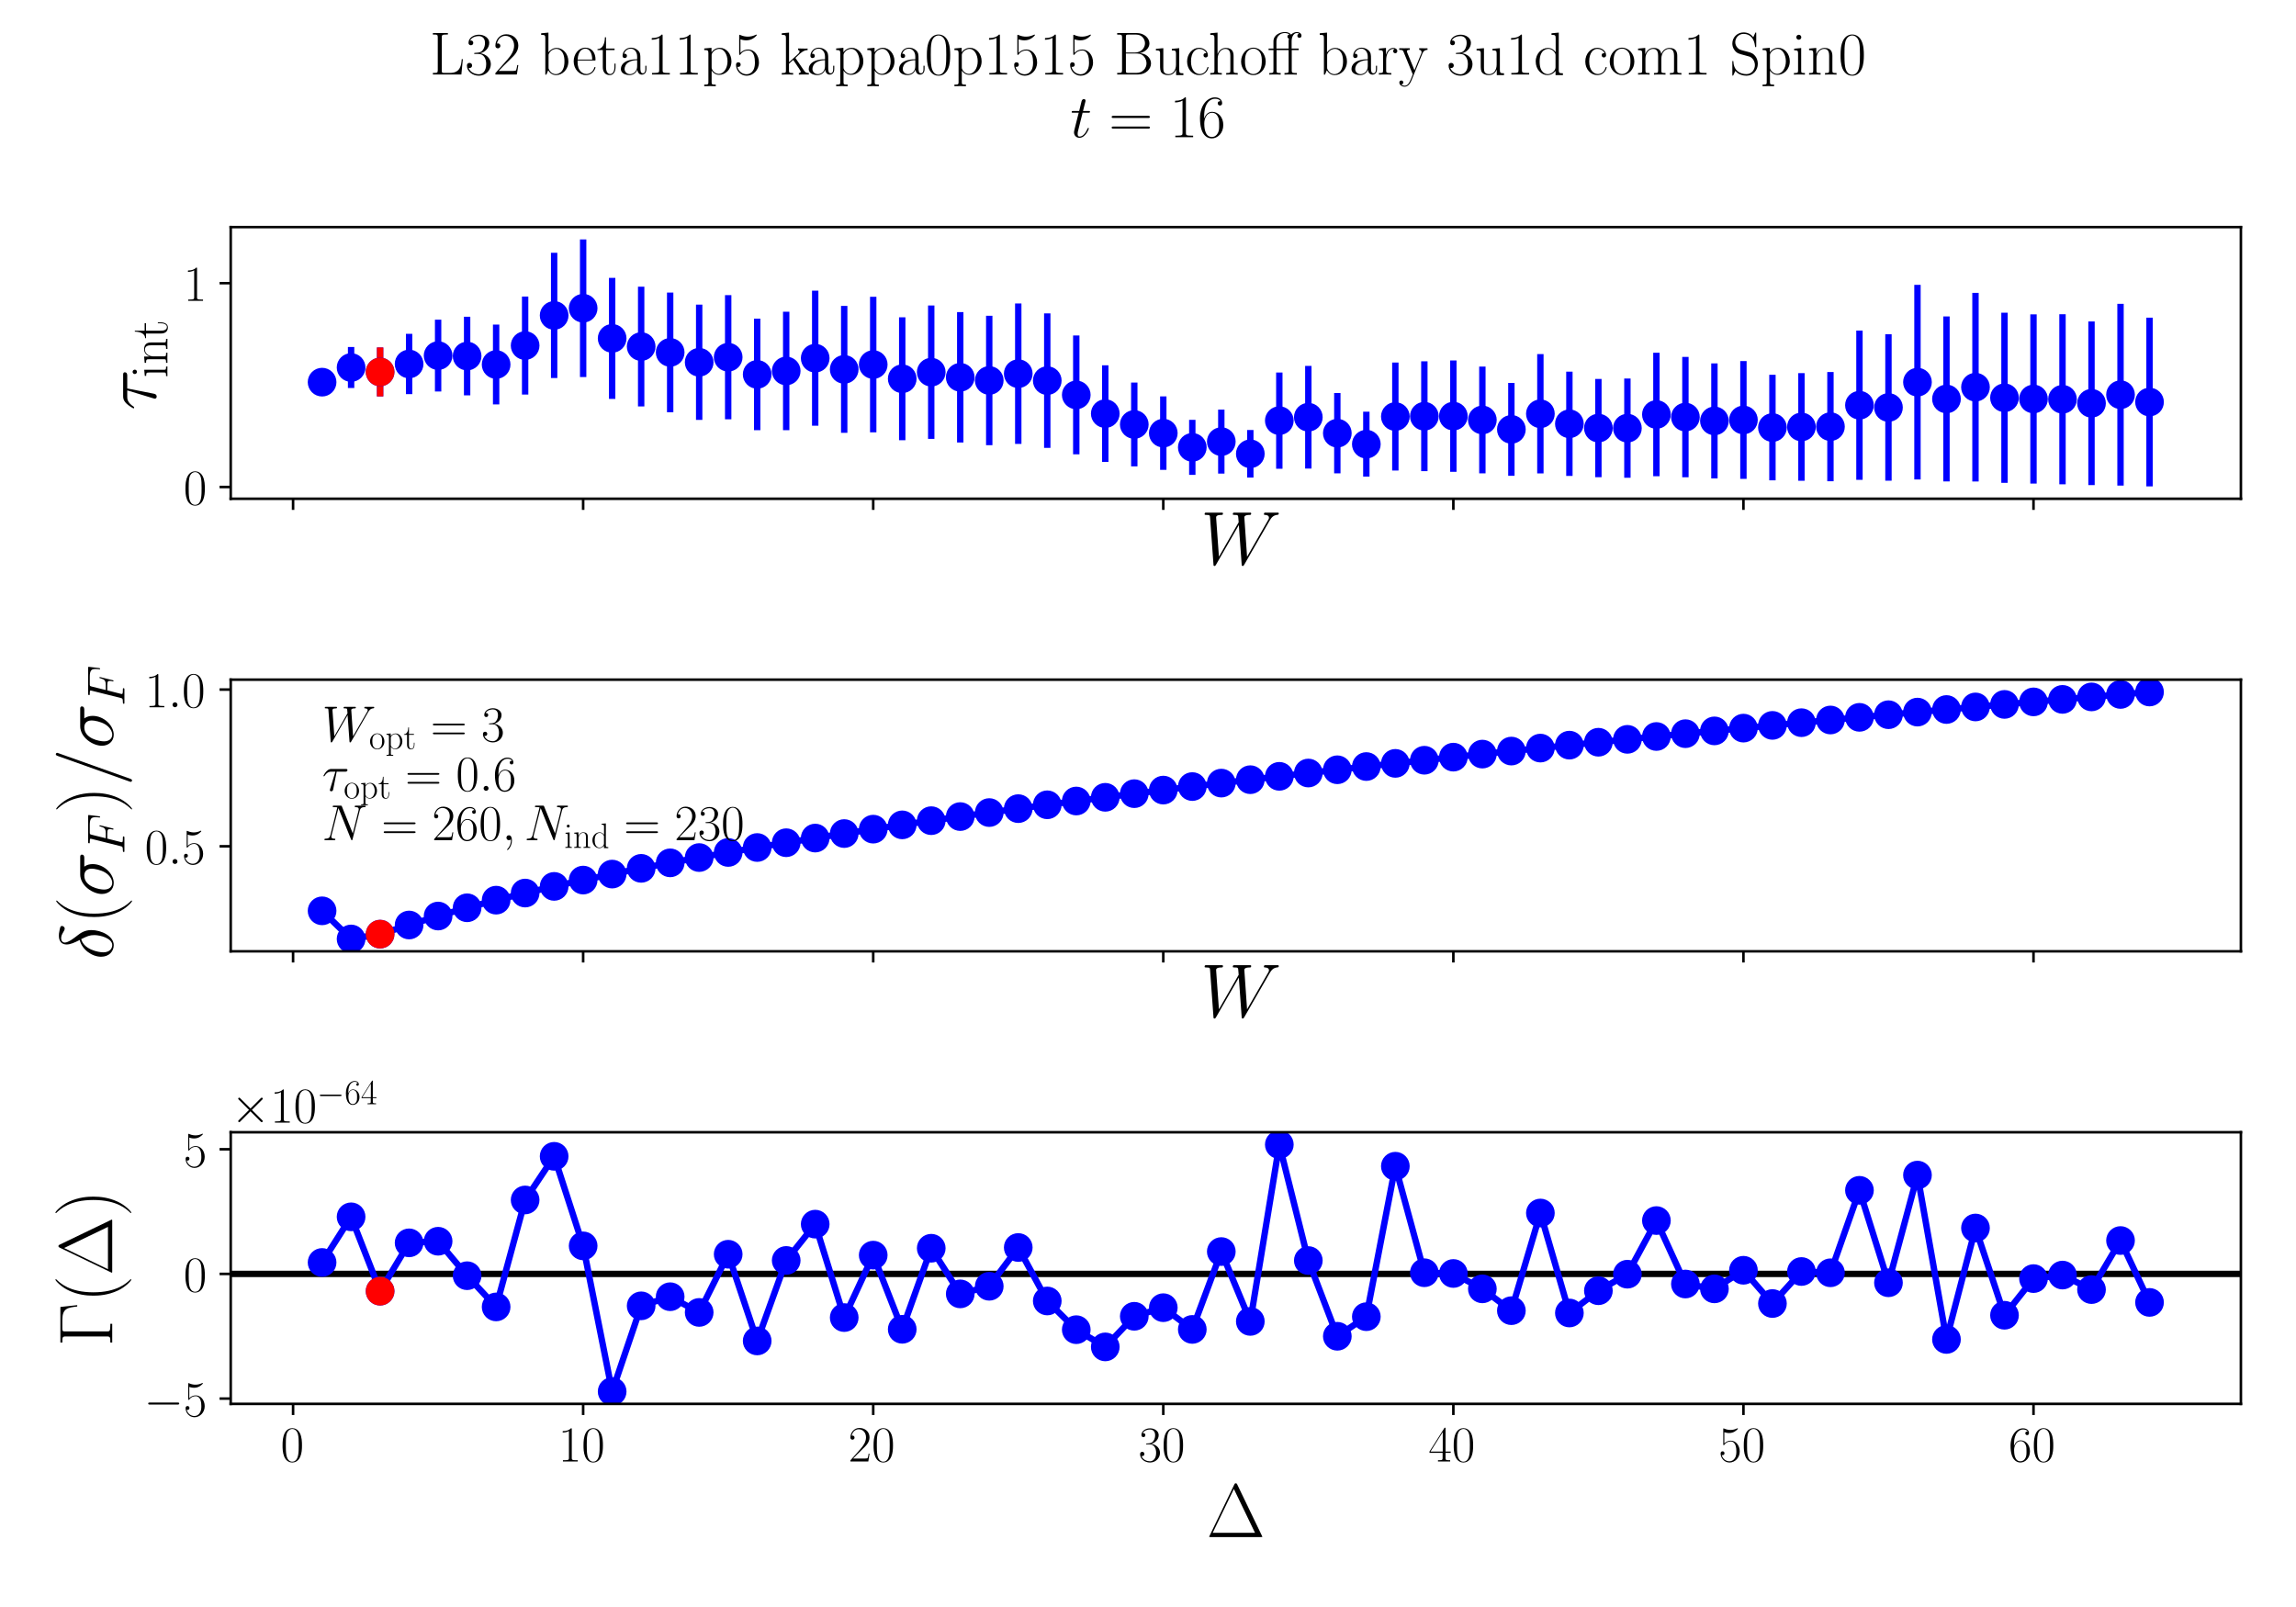 <?xml version="1.0" encoding="utf-8" standalone="no"?>
<!DOCTYPE svg PUBLIC "-//W3C//DTD SVG 1.1//EN"
  "http://www.w3.org/Graphics/SVG/1.1/DTD/svg11.dtd">
<!-- Created with matplotlib (https://matplotlib.org/) -->
<svg height="504pt" version="1.1" viewBox="0 0 720 504" width="720pt" xmlns="http://www.w3.org/2000/svg" xmlns:xlink="http://www.w3.org/1999/xlink">
 <defs>
  <style type="text/css">*{stroke-linecap:butt;stroke-linejoin:round;}</style>
 </defs>
 <g id="figure_1">
  <g id="patch_1">
   <path d="M 0 504 
L 720 504 
L 720 0 
L 0 0 
z
" style="fill:#ffffff;"/>
  </g>
  <g id="axes_1">
   <g id="patch_2">
    <path d="M 72.351 156.422 
L 702.72 156.422 
L 702.72 71.225 
L 72.351 71.225 
z
" style="fill:#ffffff;"/>
   </g>
   <g id="matplotlib.axis_1">
    <g id="xtick_1">
     <g id="line2d_1">
      <defs>
       <path d="M 0 0 
L 0 3.5 
" id="mba2ad1d918" style="stroke:#000000;stroke-width:0.8;"/>
      </defs>
      <g>
       <use style="stroke:#000000;stroke-width:0.8;" x="91.908" xlink:href="#mba2ad1d918" y="156.422"/>
      </g>
     </g>
    </g>
    <g id="xtick_2">
     <g id="line2d_2">
      <g>
       <use style="stroke:#000000;stroke-width:0.8;" x="182.87" xlink:href="#mba2ad1d918" y="156.422"/>
      </g>
     </g>
    </g>
    <g id="xtick_3">
     <g id="line2d_3">
      <g>
       <use style="stroke:#000000;stroke-width:0.8;" x="273.832" xlink:href="#mba2ad1d918" y="156.422"/>
      </g>
     </g>
    </g>
    <g id="xtick_4">
     <g id="line2d_4">
      <g>
       <use style="stroke:#000000;stroke-width:0.8;" x="364.795" xlink:href="#mba2ad1d918" y="156.422"/>
      </g>
     </g>
    </g>
    <g id="xtick_5">
     <g id="line2d_5">
      <g>
       <use style="stroke:#000000;stroke-width:0.8;" x="455.757" xlink:href="#mba2ad1d918" y="156.422"/>
      </g>
     </g>
    </g>
    <g id="xtick_6">
     <g id="line2d_6">
      <g>
       <use style="stroke:#000000;stroke-width:0.8;" x="546.72" xlink:href="#mba2ad1d918" y="156.422"/>
      </g>
     </g>
    </g>
    <g id="xtick_7">
     <g id="line2d_7">
      <g>
       <use style="stroke:#000000;stroke-width:0.8;" x="637.682" xlink:href="#mba2ad1d918" y="156.422"/>
      </g>
     </g>
    </g>
    <g id="text_1">
     <!-- $W$ -->
     <g transform="translate(376.484 177.027)scale(0.24 -0.24)">
      <defs>
       <path d="M 90.297 56.969 
C 92.594 60.844 94.797 64.516 100.797 65.125 
C 101.703 65.219 102.594 65.312 102.594 66.906 
C 102.594 68 101.703 68 101.406 68 
C 101.203 68 100.5 68 93.906 68 
C 90.906 68 87.797 68 84.906 68 
C 84.297 68 83.094 68 83.094 66.031 
C 83.094 65.094 83.906 65 84.5 65 
C 86.5 65 89.703 64.406 89.703 61.328 
C 89.703 60.031 89.297 59.328 88.297 57.656 
L 61 10.125 
L 57.406 61.922 
C 57.406 63.109 58.5 65 64.094 65 
C 65.406 65 66.406 65 66.406 66.969 
C 66.406 68 65.406 68 64.906 68 
C 61.406 68 57.703 68 54.094 68 
L 48.906 68 
C 47.406 68 45.594 68 44.094 68 
C 43.5 68 42.297 68 42.297 66.031 
C 42.297 65 43 65 44.703 65 
C 49.297 65 49.297 64.891 49.703 58.938 
L 50 55.359 
L 24.094 10.125 
L 20.406 61.422 
C 20.406 62.531 20.406 65 27.203 65 
C 28.297 65 29.406 65 29.406 66.859 
C 29.406 68 28.5 68 27.906 68 
C 24.406 68 20.703 68 17.094 68 
L 11.906 68 
C 10.406 68 8.594 68 7.094 68 
C 6.5 68 5.297 68 5.297 66.031 
C 5.297 65 6.094 65 7.5 65 
C 12.203 65 12.297 64.391 12.5 61.219 
L 16.906 0.281 
C 17 -1.406 17.094 -2 18.297 -2 
C 19.297 -2 19.5 -1.609 20.406 -0.109 
L 50.203 51.672 
L 53.906 0.281 
C 54 -1.406 54.094 -2 55.297 -2 
C 56.297 -2 56.594 -1.5 57.406 -0.109 
z
" id="CMMI12-87"/>
      </defs>
      <use transform="scale(0.996)" xlink:href="#CMMI12-87"/>
     </g>
    </g>
   </g>
   <g id="matplotlib.axis_2">
    <g id="ytick_1">
     <g id="line2d_8">
      <defs>
       <path d="M 0 0 
L -3.5 0 
" id="m53900b6ed3" style="stroke:#000000;stroke-width:0.8;"/>
      </defs>
      <g>
       <use style="stroke:#000000;stroke-width:0.8;" x="72.351" xlink:href="#m53900b6ed3" y="152.738"/>
      </g>
     </g>
     <g id="text_2">
      <!-- $\mathdefault{0}$ -->
      <g transform="translate(57.547 158.273)scale(0.16 -0.16)">
       <defs>
        <path d="M 42 31.641 
C 42 37.75 41.906 48.125 37.703 56.109 
C 34 63.109 28.094 65.594 22.906 65.594 
C 18.094 65.594 12 63.406 8.203 56.203 
C 4.203 48.719 3.797 39.438 3.797 31.641 
C 3.797 25.953 3.906 17.281 7 9.672 
C 11.297 -0.609 19 -2 22.906 -2 
C 27.5 -2 34.5 -0.109 38.594 9.375 
C 41.594 16.281 42 24.359 42 31.641 
z
M 22.906 -0.406 
C 16.5 -0.406 12.703 5.078 11.297 12.688 
C 10.203 18.562 10.203 27.156 10.203 32.75 
C 10.203 40.438 10.203 46.828 11.5 52.922 
C 13.406 61.391 19 64 22.906 64 
C 27 64 32.297 61.297 34.203 53.125 
C 35.5 47.438 35.594 40.734 35.594 32.75 
C 35.594 26.25 35.594 18.266 34.406 12.375 
C 32.297 1.484 26.406 -0.406 22.906 -0.406 
z
" id="CMR17-48"/>
       </defs>
       <use transform="scale(0.996)" xlink:href="#CMR17-48"/>
      </g>
     </g>
    </g>
    <g id="ytick_2">
     <g id="line2d_9">
      <g>
       <use style="stroke:#000000;stroke-width:0.8;" x="72.351" xlink:href="#m53900b6ed3" y="88.81"/>
      </g>
     </g>
     <g id="text_3">
      <!-- $\mathdefault{1}$ -->
      <g transform="translate(57.547 94.344)scale(0.16 -0.16)">
       <defs>
        <path d="M 26.594 63.406 
C 26.594 65.5 26.5 65.5 25.094 65.5 
C 21.203 61.188 15.297 59.797 9.703 59.797 
C 9.406 59.797 8.906 59.797 8.797 59.5 
C 8.703 59.297 8.703 59.094 8.703 57 
C 11.797 57 17 57.594 21 59.984 
L 21 7.203 
C 21 3.688 20.797 2.5 12.203 2.5 
L 9.203 2.5 
L 9.203 0 
C 14 0 19 0 23.797 0 
C 28.594 0 33.594 0 38.406 0 
L 38.406 2.5 
L 35.406 2.5 
C 26.797 2.5 26.594 3.594 26.594 7.156 
z
" id="CMR17-49"/>
       </defs>
       <use transform="scale(0.996)" xlink:href="#CMR17-49"/>
      </g>
     </g>
    </g>
    <g id="text_4">
     <!-- $\tau_{\mathrm{int}}$ -->
     <g transform="translate(48.896 128.695)rotate(-90)scale(0.24 -0.24)">
      <defs>
       <path d="M 28.703 37.625 
L 45.297 37.625 
C 46.594 37.625 49.906 37.625 49.906 40.812 
C 49.906 43 48 43 46.203 43 
L 18.703 43 
C 16.406 43 13 43 8.406 38.125 
C 5.797 35.234 2.594 29.953 2.594 29.359 
C 2.594 28.766 3.094 28.562 3.703 28.562 
C 4.406 28.562 4.5 28.859 5 29.453 
C 10.203 37.625 15.406 37.625 17.906 37.625 
L 26.203 37.625 
L 15.797 3.484 
C 15.297 1.984 15.297 1.781 15.297 1.484 
C 15.297 0.391 16 -1 18 -1 
C 21.094 -1 21.594 1.688 21.906 3.172 
z
" id="CMMI12-28"/>
       <path d="M 15.5 61.078 
C 15.5 63.266 13.703 65.156 11.406 65.156 
C 9.203 65.156 7.297 63.375 7.297 61.078 
C 7.297 58.891 9.094 57 11.406 57 
C 13.594 57 15.5 58.797 15.5 61.078 
z
M 3.797 42.281 
L 3.797 39.703 
C 9.406 39.703 10.203 39.094 10.203 34.328 
L 10.203 6.672 
C 10.203 2.875 9.797 2.391 3.406 2.391 
L 3.406 -0.203 
C 5.797 0 10.094 0 12.594 0 
C 15 0 19.094 0 21.406 -0.203 
L 21.406 2.391 
C 15.5 2.391 15.297 2.984 15.297 6.562 
L 15.297 43.375 
z
" id="CMR17-105"/>
       <path d="M 41.5 30.203 
C 41.5 35.297 40.5 43.594 28.703 43.594 
C 20.797 43.594 16.703 37.5 15.203 33.5 
L 15.094 33.5 
L 15.094 43.594 
L 3.297 42.5 
L 3.297 39.906 
C 9.203 39.906 10.094 39.297 10.094 34.5 
L 10.094 6.688 
C 10.094 2.875 9.703 2.391 3.297 2.391 
L 3.297 -0.203 
C 5.703 0 10.094 0 12.703 0 
C 15.297 0 19.797 0 22.203 -0.203 
L 22.203 2.391 
C 15.797 2.391 15.406 2.781 15.406 6.688 
L 15.406 25.906 
C 15.406 35.109 21 42 28 42 
C 35.406 42 36.203 35.406 36.203 30.594 
L 36.203 6.688 
C 36.203 2.875 35.797 2.391 29.406 2.391 
L 29.406 -0.203 
C 31.797 0 36.203 0 38.797 0 
C 41.406 0 45.906 0 48.297 -0.203 
L 48.297 2.391 
C 41.906 2.391 41.5 2.781 41.5 6.688 
z
" id="CMR17-110"/>
       <path d="M 15.094 40 
L 29.094 40 
L 29.094 42.578 
L 15.094 42.578 
L 15.094 61 
L 13.297 61 
C 13.094 50.703 9.594 41.688 1.094 41.688 
L 1.094 40 
L 9.797 40 
L 9.797 12.047 
C 9.797 10.156 9.797 -1 21.406 -1 
C 27.297 -1 30.703 4.781 30.703 12.141 
L 30.703 17.812 
L 28.906 17.812 
L 28.906 12.234 
C 28.906 5.375 26.203 0.797 22 0.797 
C 19.094 0.797 15.094 2.781 15.094 11.844 
z
" id="CMR17-116"/>
      </defs>
      <use transform="scale(0.996)" xlink:href="#CMMI12-28"/>
      <use transform="translate(42.364 -14.944)scale(0.697)" xlink:href="#CMR17-105"/>
      <use transform="translate(59.773 -14.944)scale(0.697)" xlink:href="#CMR17-110"/>
      <use transform="translate(93.578 -14.944)scale(0.697)" xlink:href="#CMR17-116"/>
     </g>
    </g>
   </g>
   <g id="LineCollection_1">
    <path clip-path="url(#p8be5f57c59)" d="M 101.004 123.903 
L 101.004 115.804 
" style="fill:none;stroke:#0000ff;stroke-width:2;"/>
    <path clip-path="url(#p8be5f57c59)" d="M 110.1 121.694 
L 110.1 108.834 
" style="fill:none;stroke:#0000ff;stroke-width:2;"/>
    <path clip-path="url(#p8be5f57c59)" d="M 119.196 124.32 
L 119.196 108.982 
" style="fill:none;stroke:#0000ff;stroke-width:2;"/>
    <path clip-path="url(#p8be5f57c59)" d="M 128.293 123.6 
L 128.293 104.705 
" style="fill:none;stroke:#0000ff;stroke-width:2;"/>
    <path clip-path="url(#p8be5f57c59)" d="M 137.389 122.79 
L 137.389 100.262 
" style="fill:none;stroke:#0000ff;stroke-width:2;"/>
    <path clip-path="url(#p8be5f57c59)" d="M 146.485 123.998 
L 146.485 99.341 
" style="fill:none;stroke:#0000ff;stroke-width:2;"/>
    <path clip-path="url(#p8be5f57c59)" d="M 155.581 126.838 
L 155.581 101.807 
" style="fill:none;stroke:#0000ff;stroke-width:2;"/>
    <path clip-path="url(#p8be5f57c59)" d="M 164.678 123.751 
L 164.678 93.004 
" style="fill:none;stroke:#0000ff;stroke-width:2;"/>
    <path clip-path="url(#p8be5f57c59)" d="M 173.774 118.565 
L 173.774 79.284 
" style="fill:none;stroke:#0000ff;stroke-width:2;"/>
    <path clip-path="url(#p8be5f57c59)" d="M 182.87 118.244 
L 182.87 75.098 
" style="fill:none;stroke:#0000ff;stroke-width:2;"/>
    <path clip-path="url(#p8be5f57c59)" d="M 191.966 125.099 
L 191.966 87.149 
" style="fill:none;stroke:#0000ff;stroke-width:2;"/>
    <path clip-path="url(#p8be5f57c59)" d="M 201.063 127.466 
L 201.063 89.913 
" style="fill:none;stroke:#0000ff;stroke-width:2;"/>
    <path clip-path="url(#p8be5f57c59)" d="M 210.159 129.285 
L 210.159 91.759 
" style="fill:none;stroke:#0000ff;stroke-width:2;"/>
    <path clip-path="url(#p8be5f57c59)" d="M 219.255 131.7 
L 219.255 95.534 
" style="fill:none;stroke:#0000ff;stroke-width:2;"/>
    <path clip-path="url(#p8be5f57c59)" d="M 228.351 131.499 
L 228.351 92.572 
" style="fill:none;stroke:#0000ff;stroke-width:2;"/>
    <path clip-path="url(#p8be5f57c59)" d="M 237.447 134.915 
L 237.447 99.929 
" style="fill:none;stroke:#0000ff;stroke-width:2;"/>
    <path clip-path="url(#p8be5f57c59)" d="M 246.544 134.916 
L 246.544 97.762 
" style="fill:none;stroke:#0000ff;stroke-width:2;"/>
    <path clip-path="url(#p8be5f57c59)" d="M 255.64 133.52 
L 255.64 91.156 
" style="fill:none;stroke:#0000ff;stroke-width:2;"/>
    <path clip-path="url(#p8be5f57c59)" d="M 264.736 135.752 
L 264.736 95.941 
" style="fill:none;stroke:#0000ff;stroke-width:2;"/>
    <path clip-path="url(#p8be5f57c59)" d="M 273.832 135.584 
L 273.832 93.089 
" style="fill:none;stroke:#0000ff;stroke-width:2;"/>
    <path clip-path="url(#p8be5f57c59)" d="M 282.929 138.071 
L 282.929 99.505 
" style="fill:none;stroke:#0000ff;stroke-width:2;"/>
    <path clip-path="url(#p8be5f57c59)" d="M 292.025 137.646 
L 292.025 95.801 
" style="fill:none;stroke:#0000ff;stroke-width:2;"/>
    <path clip-path="url(#p8be5f57c59)" d="M 301.121 138.78 
L 301.121 97.876 
" style="fill:none;stroke:#0000ff;stroke-width:2;"/>
    <path clip-path="url(#p8be5f57c59)" d="M 310.217 139.617 
L 310.217 99.025 
" style="fill:none;stroke:#0000ff;stroke-width:2;"/>
    <path clip-path="url(#p8be5f57c59)" d="M 319.314 139.214 
L 319.314 95.181 
" style="fill:none;stroke:#0000ff;stroke-width:2;"/>
    <path clip-path="url(#p8be5f57c59)" d="M 328.41 140.466 
L 328.41 98.278 
" style="fill:none;stroke:#0000ff;stroke-width:2;"/>
    <path clip-path="url(#p8be5f57c59)" d="M 337.506 142.487 
L 337.506 105.221 
" style="fill:none;stroke:#0000ff;stroke-width:2;"/>
    <path clip-path="url(#p8be5f57c59)" d="M 346.602 144.865 
L 346.602 114.575 
" style="fill:none;stroke:#0000ff;stroke-width:2;"/>
    <path clip-path="url(#p8be5f57c59)" d="M 355.699 146.269 
L 355.699 119.982 
" style="fill:none;stroke:#0000ff;stroke-width:2;"/>
    <path clip-path="url(#p8be5f57c59)" d="M 364.795 147.365 
L 364.795 124.313 
" style="fill:none;stroke:#0000ff;stroke-width:2;"/>
    <path clip-path="url(#p8be5f57c59)" d="M 373.891 148.932 
L 373.891 131.668 
" style="fill:none;stroke:#0000ff;stroke-width:2;"/>
    <path clip-path="url(#p8be5f57c59)" d="M 382.987 148.535 
L 382.987 128.473 
" style="fill:none;stroke:#0000ff;stroke-width:2;"/>
    <path clip-path="url(#p8be5f57c59)" d="M 392.084 149.781 
L 392.084 134.861 
" style="fill:none;stroke:#0000ff;stroke-width:2;"/>
    <path clip-path="url(#p8be5f57c59)" d="M 401.18 147.016 
L 401.18 116.832 
" style="fill:none;stroke:#0000ff;stroke-width:2;"/>
    <path clip-path="url(#p8be5f57c59)" d="M 410.276 146.947 
L 410.276 114.75 
" style="fill:none;stroke:#0000ff;stroke-width:2;"/>
    <path clip-path="url(#p8be5f57c59)" d="M 419.372 148.462 
L 419.372 123.259 
" style="fill:none;stroke:#0000ff;stroke-width:2;"/>
    <path clip-path="url(#p8be5f57c59)" d="M 428.468 149.478 
L 428.468 129.118 
" style="fill:none;stroke:#0000ff;stroke-width:2;"/>
    <path clip-path="url(#p8be5f57c59)" d="M 437.565 147.571 
L 437.565 113.711 
" style="fill:none;stroke:#0000ff;stroke-width:2;"/>
    <path clip-path="url(#p8be5f57c59)" d="M 446.661 147.77 
L 446.661 113.322 
" style="fill:none;stroke:#0000ff;stroke-width:2;"/>
    <path clip-path="url(#p8be5f57c59)" d="M 455.757 147.981 
L 455.757 113.04 
" style="fill:none;stroke:#0000ff;stroke-width:2;"/>
    <path clip-path="url(#p8be5f57c59)" d="M 464.853 148.446 
L 464.853 114.975 
" style="fill:none;stroke:#0000ff;stroke-width:2;"/>
    <path clip-path="url(#p8be5f57c59)" d="M 473.95 149.23 
L 473.95 120.098 
" style="fill:none;stroke:#0000ff;stroke-width:2;"/>
    <path clip-path="url(#p8be5f57c59)" d="M 483.046 148.482 
L 483.046 111.057 
" style="fill:none;stroke:#0000ff;stroke-width:2;"/>
    <path clip-path="url(#p8be5f57c59)" d="M 492.142 149.259 
L 492.142 116.56 
" style="fill:none;stroke:#0000ff;stroke-width:2;"/>
    <path clip-path="url(#p8be5f57c59)" d="M 501.238 149.671 
L 501.238 118.851 
" style="fill:none;stroke:#0000ff;stroke-width:2;"/>
    <path clip-path="url(#p8be5f57c59)" d="M 510.335 149.844 
L 510.335 118.721 
" style="fill:none;stroke:#0000ff;stroke-width:2;"/>
    <path clip-path="url(#p8be5f57c59)" d="M 519.431 149.364 
L 519.431 110.625 
" style="fill:none;stroke:#0000ff;stroke-width:2;"/>
    <path clip-path="url(#p8be5f57c59)" d="M 528.527 149.684 
L 528.527 111.928 
" style="fill:none;stroke:#0000ff;stroke-width:2;"/>
    <path clip-path="url(#p8be5f57c59)" d="M 537.623 150.039 
L 537.623 113.975 
" style="fill:none;stroke:#0000ff;stroke-width:2;"/>
    <path clip-path="url(#p8be5f57c59)" d="M 546.72 150.185 
L 546.72 113.241 
" style="fill:none;stroke:#0000ff;stroke-width:2;"/>
    <path clip-path="url(#p8be5f57c59)" d="M 555.816 150.643 
L 555.816 117.545 
" style="fill:none;stroke:#0000ff;stroke-width:2;"/>
    <path clip-path="url(#p8be5f57c59)" d="M 564.912 150.783 
L 564.912 117.017 
" style="fill:none;stroke:#0000ff;stroke-width:2;"/>
    <path clip-path="url(#p8be5f57c59)" d="M 574.008 150.935 
L 574.008 116.682 
" style="fill:none;stroke:#0000ff;stroke-width:2;"/>
    <path clip-path="url(#p8be5f57c59)" d="M 583.104 150.489 
L 583.104 103.688 
" style="fill:none;stroke:#0000ff;stroke-width:2;"/>
    <path clip-path="url(#p8be5f57c59)" d="M 592.201 150.763 
L 592.201 104.835 
" style="fill:none;stroke:#0000ff;stroke-width:2;"/>
    <path clip-path="url(#p8be5f57c59)" d="M 601.297 150.373 
L 601.297 89.337 
" style="fill:none;stroke:#0000ff;stroke-width:2;"/>
    <path clip-path="url(#p8be5f57c59)" d="M 610.393 150.998 
L 610.393 99.245 
" style="fill:none;stroke:#0000ff;stroke-width:2;"/>
    <path clip-path="url(#p8be5f57c59)" d="M 619.489 151.007 
L 619.489 91.855 
" style="fill:none;stroke:#0000ff;stroke-width:2;"/>
    <path clip-path="url(#p8be5f57c59)" d="M 628.586 151.429 
L 628.586 98.076 
" style="fill:none;stroke:#0000ff;stroke-width:2;"/>
    <path clip-path="url(#p8be5f57c59)" d="M 637.682 151.67 
L 637.682 98.588 
" style="fill:none;stroke:#0000ff;stroke-width:2;"/>
    <path clip-path="url(#p8be5f57c59)" d="M 646.778 151.893 
L 646.778 98.55 
" style="fill:none;stroke:#0000ff;stroke-width:2;"/>
    <path clip-path="url(#p8be5f57c59)" d="M 655.874 152.144 
L 655.874 100.818 
" style="fill:none;stroke:#0000ff;stroke-width:2;"/>
    <path clip-path="url(#p8be5f57c59)" d="M 664.971 152.3 
L 664.971 95.294 
" style="fill:none;stroke:#0000ff;stroke-width:2;"/>
    <path clip-path="url(#p8be5f57c59)" d="M 674.067 152.55 
L 674.067 99.624 
" style="fill:none;stroke:#0000ff;stroke-width:2;"/>
   </g>
   <g id="LineCollection_2">
    <path clip-path="url(#p8be5f57c59)" d="M 119.196 124.32 
L 119.196 108.982 
" style="fill:none;stroke:#ff0000;stroke-width:2;"/>
   </g>
   <g id="line2d_10">
    <defs>
     <path d="M 0 4 
C 1.061 4 2.078 3.579 2.828 2.828 
C 3.579 2.078 4 1.061 4 0 
C 4 -1.061 3.579 -2.078 2.828 -2.828 
C 2.078 -3.579 1.061 -4 0 -4 
C -1.061 -4 -2.078 -3.579 -2.828 -2.828 
C -3.579 -2.078 -4 -1.061 -4 0 
C -4 1.061 -3.579 2.078 -2.828 2.828 
C -2.078 3.579 -1.061 4 0 4 
z
" id="ma45a96203e" style="stroke:#0000ff;"/>
    </defs>
    <g clip-path="url(#p8be5f57c59)">
     <use style="fill:#0000ff;stroke:#0000ff;" x="101.004" xlink:href="#ma45a96203e" y="119.854"/>
     <use style="fill:#0000ff;stroke:#0000ff;" x="110.1" xlink:href="#ma45a96203e" y="115.264"/>
     <use style="fill:#0000ff;stroke:#0000ff;" x="119.196" xlink:href="#ma45a96203e" y="116.651"/>
     <use style="fill:#0000ff;stroke:#0000ff;" x="128.293" xlink:href="#ma45a96203e" y="114.153"/>
     <use style="fill:#0000ff;stroke:#0000ff;" x="137.389" xlink:href="#ma45a96203e" y="111.526"/>
     <use style="fill:#0000ff;stroke:#0000ff;" x="146.485" xlink:href="#ma45a96203e" y="111.67"/>
     <use style="fill:#0000ff;stroke:#0000ff;" x="155.581" xlink:href="#ma45a96203e" y="114.322"/>
     <use style="fill:#0000ff;stroke:#0000ff;" x="164.678" xlink:href="#ma45a96203e" y="108.378"/>
     <use style="fill:#0000ff;stroke:#0000ff;" x="173.774" xlink:href="#ma45a96203e" y="98.924"/>
     <use style="fill:#0000ff;stroke:#0000ff;" x="182.87" xlink:href="#ma45a96203e" y="96.671"/>
     <use style="fill:#0000ff;stroke:#0000ff;" x="191.966" xlink:href="#ma45a96203e" y="106.124"/>
     <use style="fill:#0000ff;stroke:#0000ff;" x="201.063" xlink:href="#ma45a96203e" y="108.69"/>
     <use style="fill:#0000ff;stroke:#0000ff;" x="210.159" xlink:href="#ma45a96203e" y="110.522"/>
     <use style="fill:#0000ff;stroke:#0000ff;" x="219.255" xlink:href="#ma45a96203e" y="113.617"/>
     <use style="fill:#0000ff;stroke:#0000ff;" x="228.351" xlink:href="#ma45a96203e" y="112.035"/>
     <use style="fill:#0000ff;stroke:#0000ff;" x="237.447" xlink:href="#ma45a96203e" y="117.422"/>
     <use style="fill:#0000ff;stroke:#0000ff;" x="246.544" xlink:href="#ma45a96203e" y="116.339"/>
     <use style="fill:#0000ff;stroke:#0000ff;" x="255.64" xlink:href="#ma45a96203e" y="112.338"/>
     <use style="fill:#0000ff;stroke:#0000ff;" x="264.736" xlink:href="#ma45a96203e" y="115.847"/>
     <use style="fill:#0000ff;stroke:#0000ff;" x="273.832" xlink:href="#ma45a96203e" y="114.337"/>
     <use style="fill:#0000ff;stroke:#0000ff;" x="282.929" xlink:href="#ma45a96203e" y="118.788"/>
     <use style="fill:#0000ff;stroke:#0000ff;" x="292.025" xlink:href="#ma45a96203e" y="116.724"/>
     <use style="fill:#0000ff;stroke:#0000ff;" x="301.121" xlink:href="#ma45a96203e" y="118.328"/>
     <use style="fill:#0000ff;stroke:#0000ff;" x="310.217" xlink:href="#ma45a96203e" y="119.321"/>
     <use style="fill:#0000ff;stroke:#0000ff;" x="319.314" xlink:href="#ma45a96203e" y="117.197"/>
     <use style="fill:#0000ff;stroke:#0000ff;" x="328.41" xlink:href="#ma45a96203e" y="119.372"/>
     <use style="fill:#0000ff;stroke:#0000ff;" x="337.506" xlink:href="#ma45a96203e" y="123.854"/>
     <use style="fill:#0000ff;stroke:#0000ff;" x="346.602" xlink:href="#ma45a96203e" y="129.72"/>
     <use style="fill:#0000ff;stroke:#0000ff;" x="355.699" xlink:href="#ma45a96203e" y="133.126"/>
     <use style="fill:#0000ff;stroke:#0000ff;" x="364.795" xlink:href="#ma45a96203e" y="135.839"/>
     <use style="fill:#0000ff;stroke:#0000ff;" x="373.891" xlink:href="#ma45a96203e" y="140.3"/>
     <use style="fill:#0000ff;stroke:#0000ff;" x="382.987" xlink:href="#ma45a96203e" y="138.504"/>
     <use style="fill:#0000ff;stroke:#0000ff;" x="392.084" xlink:href="#ma45a96203e" y="142.321"/>
     <use style="fill:#0000ff;stroke:#0000ff;" x="401.18" xlink:href="#ma45a96203e" y="131.924"/>
     <use style="fill:#0000ff;stroke:#0000ff;" x="410.276" xlink:href="#ma45a96203e" y="130.849"/>
     <use style="fill:#0000ff;stroke:#0000ff;" x="419.372" xlink:href="#ma45a96203e" y="135.861"/>
     <use style="fill:#0000ff;stroke:#0000ff;" x="428.468" xlink:href="#ma45a96203e" y="139.298"/>
     <use style="fill:#0000ff;stroke:#0000ff;" x="437.565" xlink:href="#ma45a96203e" y="130.641"/>
     <use style="fill:#0000ff;stroke:#0000ff;" x="446.661" xlink:href="#ma45a96203e" y="130.546"/>
     <use style="fill:#0000ff;stroke:#0000ff;" x="455.757" xlink:href="#ma45a96203e" y="130.51"/>
     <use style="fill:#0000ff;stroke:#0000ff;" x="464.853" xlink:href="#ma45a96203e" y="131.71"/>
     <use style="fill:#0000ff;stroke:#0000ff;" x="473.95" xlink:href="#ma45a96203e" y="134.664"/>
     <use style="fill:#0000ff;stroke:#0000ff;" x="483.046" xlink:href="#ma45a96203e" y="129.769"/>
     <use style="fill:#0000ff;stroke:#0000ff;" x="492.142" xlink:href="#ma45a96203e" y="132.91"/>
     <use style="fill:#0000ff;stroke:#0000ff;" x="501.238" xlink:href="#ma45a96203e" y="134.261"/>
     <use style="fill:#0000ff;stroke:#0000ff;" x="510.335" xlink:href="#ma45a96203e" y="134.283"/>
     <use style="fill:#0000ff;stroke:#0000ff;" x="519.431" xlink:href="#ma45a96203e" y="129.995"/>
     <use style="fill:#0000ff;stroke:#0000ff;" x="528.527" xlink:href="#ma45a96203e" y="130.806"/>
     <use style="fill:#0000ff;stroke:#0000ff;" x="537.623" xlink:href="#ma45a96203e" y="132.007"/>
     <use style="fill:#0000ff;stroke:#0000ff;" x="546.72" xlink:href="#ma45a96203e" y="131.713"/>
     <use style="fill:#0000ff;stroke:#0000ff;" x="555.816" xlink:href="#ma45a96203e" y="134.094"/>
     <use style="fill:#0000ff;stroke:#0000ff;" x="564.912" xlink:href="#ma45a96203e" y="133.9"/>
     <use style="fill:#0000ff;stroke:#0000ff;" x="574.008" xlink:href="#ma45a96203e" y="133.808"/>
     <use style="fill:#0000ff;stroke:#0000ff;" x="583.104" xlink:href="#ma45a96203e" y="127.088"/>
     <use style="fill:#0000ff;stroke:#0000ff;" x="592.201" xlink:href="#ma45a96203e" y="127.799"/>
     <use style="fill:#0000ff;stroke:#0000ff;" x="601.297" xlink:href="#ma45a96203e" y="119.855"/>
     <use style="fill:#0000ff;stroke:#0000ff;" x="610.393" xlink:href="#ma45a96203e" y="125.122"/>
     <use style="fill:#0000ff;stroke:#0000ff;" x="619.489" xlink:href="#ma45a96203e" y="121.431"/>
     <use style="fill:#0000ff;stroke:#0000ff;" x="628.586" xlink:href="#ma45a96203e" y="124.753"/>
     <use style="fill:#0000ff;stroke:#0000ff;" x="637.682" xlink:href="#ma45a96203e" y="125.129"/>
     <use style="fill:#0000ff;stroke:#0000ff;" x="646.778" xlink:href="#ma45a96203e" y="125.222"/>
     <use style="fill:#0000ff;stroke:#0000ff;" x="655.874" xlink:href="#ma45a96203e" y="126.481"/>
     <use style="fill:#0000ff;stroke:#0000ff;" x="664.971" xlink:href="#ma45a96203e" y="123.797"/>
     <use style="fill:#0000ff;stroke:#0000ff;" x="674.067" xlink:href="#ma45a96203e" y="126.087"/>
    </g>
   </g>
   <g id="line2d_11">
    <defs>
     <path d="M 0 4 
C 1.061 4 2.078 3.579 2.828 2.828 
C 3.579 2.078 4 1.061 4 0 
C 4 -1.061 3.579 -2.078 2.828 -2.828 
C 2.078 -3.579 1.061 -4 0 -4 
C -1.061 -4 -2.078 -3.579 -2.828 -2.828 
C -3.579 -2.078 -4 -1.061 -4 0 
C -4 1.061 -3.579 2.078 -2.828 2.828 
C -2.078 3.579 -1.061 4 0 4 
z
" id="ma63d234abf" style="stroke:#ff0000;"/>
    </defs>
    <g clip-path="url(#p8be5f57c59)">
     <use style="fill:#ff0000;stroke:#ff0000;" x="119.196" xlink:href="#ma63d234abf" y="116.651"/>
    </g>
   </g>
   <g id="patch_3">
    <path d="M 72.351 156.422 
L 72.351 71.225 
" style="fill:none;stroke:#000000;stroke-linecap:square;stroke-linejoin:miter;stroke-width:0.8;"/>
   </g>
   <g id="patch_4">
    <path d="M 702.72 156.422 
L 702.72 71.225 
" style="fill:none;stroke:#000000;stroke-linecap:square;stroke-linejoin:miter;stroke-width:0.8;"/>
   </g>
   <g id="patch_5">
    <path d="M 72.351 156.422 
L 702.72 156.422 
" style="fill:none;stroke:#000000;stroke-linecap:square;stroke-linejoin:miter;stroke-width:0.8;"/>
   </g>
   <g id="patch_6">
    <path d="M 72.351 71.225 
L 702.72 71.225 
" style="fill:none;stroke:#000000;stroke-linecap:square;stroke-linejoin:miter;stroke-width:0.8;"/>
   </g>
  </g>
  <g id="axes_2">
   <g id="patch_7">
    <path d="M 72.351 298.359 
L 702.72 298.359 
L 702.72 213.162 
L 72.351 213.162 
z
" style="fill:#ffffff;"/>
   </g>
   <g id="matplotlib.axis_3">
    <g id="xtick_8">
     <g id="line2d_12">
      <g>
       <use style="stroke:#000000;stroke-width:0.8;" x="91.908" xlink:href="#mba2ad1d918" y="298.359"/>
      </g>
     </g>
    </g>
    <g id="xtick_9">
     <g id="line2d_13">
      <g>
       <use style="stroke:#000000;stroke-width:0.8;" x="182.87" xlink:href="#mba2ad1d918" y="298.359"/>
      </g>
     </g>
    </g>
    <g id="xtick_10">
     <g id="line2d_14">
      <g>
       <use style="stroke:#000000;stroke-width:0.8;" x="273.832" xlink:href="#mba2ad1d918" y="298.359"/>
      </g>
     </g>
    </g>
    <g id="xtick_11">
     <g id="line2d_15">
      <g>
       <use style="stroke:#000000;stroke-width:0.8;" x="364.795" xlink:href="#mba2ad1d918" y="298.359"/>
      </g>
     </g>
    </g>
    <g id="xtick_12">
     <g id="line2d_16">
      <g>
       <use style="stroke:#000000;stroke-width:0.8;" x="455.757" xlink:href="#mba2ad1d918" y="298.359"/>
      </g>
     </g>
    </g>
    <g id="xtick_13">
     <g id="line2d_17">
      <g>
       <use style="stroke:#000000;stroke-width:0.8;" x="546.72" xlink:href="#mba2ad1d918" y="298.359"/>
      </g>
     </g>
    </g>
    <g id="xtick_14">
     <g id="line2d_18">
      <g>
       <use style="stroke:#000000;stroke-width:0.8;" x="637.682" xlink:href="#mba2ad1d918" y="298.359"/>
      </g>
     </g>
    </g>
    <g id="text_5">
     <!-- $W$ -->
     <g transform="translate(376.484 318.963)scale(0.24 -0.24)">
      <use transform="scale(0.996)" xlink:href="#CMMI12-87"/>
     </g>
    </g>
   </g>
   <g id="matplotlib.axis_4">
    <g id="ytick_3">
     <g id="line2d_19">
      <g>
       <use style="stroke:#000000;stroke-width:0.8;" x="72.351" xlink:href="#m53900b6ed3" y="265.424"/>
      </g>
     </g>
     <g id="text_6">
      <!-- $\mathdefault{0.5}$ -->
      <g transform="translate(45.407 270.959)scale(0.16 -0.16)">
       <defs>
        <path d="M 18.406 4.797 
C 18.406 7.688 16 9.672 13.594 9.672 
C 10.703 9.672 8.703 7.281 8.703 4.891 
C 8.703 2 11.094 0 13.5 0 
C 16.406 0 18.406 2.391 18.406 4.797 
z
" id="CMMI12-58"/>
        <path d="M 11.406 57.688 
C 12.406 57.281 16.5 56 20.703 56 
C 30 56 35.094 61.109 38 64.062 
C 38 64.953 38 65.5 37.406 65.5 
C 37.297 65.5 37.094 65.5 36.297 65.047 
C 32.797 63.406 28.703 62.078 23.703 62.078 
C 20.703 62.078 16.203 62.484 11.297 64.672 
C 10.203 65.172 10 65.172 9.906 65.172 
C 9.406 65.172 9.297 65.062 9.297 63.078 
L 9.297 34.422 
C 9.297 32.641 9.297 32.141 10.297 32.141 
C 10.797 32.141 11 32.344 11.5 33.031 
C 14.703 37.516 19.094 39.406 24.094 39.406 
C 27.594 39.406 35.094 37.219 35.094 20.141 
C 35.094 16.953 35.094 11.172 32.094 6.578 
C 29.594 2.484 25.703 0.391 21.406 0.391 
C 14.797 0.391 8.094 5 6.297 12.719 
C 6.703 12.609 7.5 12.422 7.906 12.422 
C 9.203 12.422 11.703 13.125 11.703 16.219 
C 11.703 18.906 9.797 20 7.906 20 
C 5.594 20 4.094 18.594 4.094 15.797 
C 4.094 7.094 11 -2 21.594 -2 
C 31.906 -2 41.703 6.875 41.703 19.75 
C 41.703 31.719 33.906 41 24.203 41 
C 19.094 41 14.797 39.109 11.406 35.531 
z
" id="CMR17-53"/>
       </defs>
       <use transform="scale(0.996)" xlink:href="#CMR17-48"/>
       <use transform="translate(45.69 0)scale(0.996)" xlink:href="#CMMI12-58"/>
       <use transform="translate(72.788 0)scale(0.996)" xlink:href="#CMR17-53"/>
      </g>
     </g>
    </g>
    <g id="ytick_4">
     <g id="line2d_20">
      <g>
       <use style="stroke:#000000;stroke-width:0.8;" x="72.351" xlink:href="#m53900b6ed3" y="216.275"/>
      </g>
     </g>
     <g id="text_7">
      <!-- $\mathdefault{1.0}$ -->
      <g transform="translate(45.407 221.81)scale(0.16 -0.16)">
       <use transform="scale(0.996)" xlink:href="#CMR17-49"/>
       <use transform="translate(45.69 0)scale(0.996)" xlink:href="#CMMI12-58"/>
       <use transform="translate(72.788 0)scale(0.996)" xlink:href="#CMR17-48"/>
      </g>
     </g>
    </g>
    <g id="text_8">
     <!-- $\delta(\sigma_F)/\sigma_F$ -->
     <g transform="translate(35.43 301.017)rotate(-90)scale(0.24 -0.24)">
      <defs>
       <path d="M 26 43.672 
C 13.203 40.578 4 27.312 4 15.641 
C 4 4.984 11.203 -1 19.203 -1 
C 31 -1 39 15.156 39 28.406 
C 39 37.375 34.797 42.875 32.297 46.156 
C 28.594 50.844 22.594 58.531 22.594 63.312 
C 22.594 65.016 23.906 68 28.297 68 
C 31.406 68 33.297 66.906 36.297 65.203 
C 37.203 64.594 39.5 63.312 40.797 63.312 
C 42.906 63.312 44.406 65.391 44.406 66.984 
C 44.406 68.891 42.906 69.188 39.406 69.984 
C 34.703 70.984 33.297 70.984 31.594 70.984 
C 29.906 70.984 20.094 70.984 20.094 60.812 
C 20.094 55.922 22.594 50.25 26 43.672 
z
M 27.094 41.703 
C 30.906 33.828 32.406 30.844 32.406 24.375 
C 32.406 16.609 28.203 0.984 19.297 0.984 
C 15.406 0.984 9.797 3.578 9.797 12.828 
C 9.797 19.297 13.5 38.109 27.094 41.703 
z
" id="CMMI12-14"/>
       <path d="M 30.594 -24.391 
C 30.594 -24.297 30.594 -24.094 30.297 -23.797 
C 25.703 -19.125 13.406 -6.359 13.406 24.703 
C 13.406 55.766 25.5 68.422 30.406 73.391 
C 30.406 73.5 30.594 73.703 30.594 74 
C 30.594 74.297 30.297 74.5 29.906 74.5 
C 28.797 74.5 20.297 67.125 15.406 56.156 
C 10.406 45.109 9 34.359 9 24.812 
C 9 17.625 9.703 5.484 15.703 -7.359 
C 20.5 -17.734 28.703 -25 29.906 -25 
C 30.406 -25 30.594 -24.797 30.594 -24.391 
z
" id="CMR17-40"/>
       <path d="M 50.797 37.625 
C 52.094 37.625 55.406 37.625 55.406 40.812 
C 55.406 43 53.5 43 51.703 43 
L 29.594 43 
C 14.594 43 3.797 26.344 3.797 14.562 
C 3.797 6.094 9.297 -1 18.297 -1 
C 30.094 -1 43 11.672 43 26.641 
C 43 30.531 42.094 34.312 39.703 37.625 
z
M 18.406 1 
C 13.297 1 9.594 4.891 9.594 11.781 
C 9.594 17.766 13.203 37.625 27.906 37.625 
C 32.203 37.625 37 35.531 37 27.828 
C 37 24.344 35.406 15.953 31.906 10.188 
C 28.297 4.297 22.906 1 18.406 1 
z
" id="CMMI12-27"/>
       <path d="M 29.703 32.109 
L 39.297 32.109 
C 46.906 32.109 47.5 30.406 47.5 27.516 
C 47.5 26.219 47.297 24.828 46.797 22.625 
C 46.594 22.234 46.5 21.734 46.5 21.531 
C 46.5 20.828 46.906 20.438 47.594 20.438 
C 48.406 20.438 48.5 20.828 48.906 22.422 
L 54.703 45.859 
C 54.703 46.266 54.406 46.859 53.703 46.859 
C 52.797 46.859 52.703 46.469 52.297 44.734 
C 50.203 37.125 48.203 35 39.5 35 
L 30.406 35 
L 36.906 61.344 
C 37.797 64.906 38 64.906 42.094 64.906 
L 55.5 64.906 
C 68 64.906 69.797 61.219 69.797 54.125 
C 69.797 53.531 69.797 51.328 69.5 48.734 
C 69.406 48.344 69.203 47.047 69.203 46.641 
C 69.203 45.844 69.703 45.547 70.297 45.547 
C 71 45.547 71.406 45.953 71.594 47.734 
L 73.703 65.219 
C 73.703 65.547 73.906 66.609 73.906 66.828 
C 73.906 68 73 68 71.203 68 
L 23.797 68 
C 21.906 68 20.906 68 20.906 66.078 
C 20.906 64.906 21.594 64.906 23.297 64.906 
C 29.5 64.906 29.5 64.266 29.5 63.281 
C 29.5 62.781 29.406 62.375 29.094 61.281 
L 15.594 7.391 
C 14.703 3.891 14.5 2.891 7.5 2.891 
C 5.594 2.891 4.594 2.891 4.594 1.094 
C 4.594 0 5.5 0 6.094 0 
C 8 0 10 0 11.906 0 
L 24.906 0 
C 27.094 0 29.5 0 31.703 0 
C 32.594 0 33.797 0 33.797 1.797 
C 33.797 2.891 33.203 2.891 31 2.891 
C 23.094 2.891 22.906 3.578 22.906 5.062 
C 22.906 5.562 23.094 6.344 23.297 7.016 
z
" id="CMMI12-70"/>
       <path d="M 26.297 24.703 
C 26.297 31.875 25.594 44.016 19.594 56.859 
C 14.797 67.234 6.594 74.5 5.406 74.5 
C 5.094 74.5 4.703 74.391 4.703 73.891 
C 4.703 73.703 4.797 73.594 4.906 73.391 
C 9.703 68.406 21.906 55.75 21.906 24.75 
C 21.906 -6.359 9.797 -19.016 4.906 -24.016 
C 4.797 -24.203 4.703 -24.312 4.703 -24.5 
C 4.703 -25 5.094 -25 5.406 -25 
C 6.5 -25 15 -17.625 19.906 -6.656 
C 24.906 4.391 26.297 15.141 26.297 24.703 
z
" id="CMR17-41"/>
       <path d="M 42.906 71.281 
C 42.906 71.391 43.5 72.906 43.5 73.094 
C 43.5 74.297 42.5 75 41.703 75 
C 41.203 75 40.297 75 39.5 72.797 
L 6 -21.297 
C 6 -21.406 5.406 -22.891 5.406 -23.094 
C 5.406 -24.297 6.406 -25 7.203 -25 
C 7.797 -25 8.703 -24.891 9.406 -22.797 
z
" id="CMMI12-61"/>
      </defs>
      <use transform="scale(0.996)" xlink:href="#CMMI12-14"/>
      <use transform="translate(46.941 0)scale(0.996)" xlink:href="#CMR17-40"/>
      <use transform="translate(82.222 0)scale(0.996)" xlink:href="#CMMI12-27"/>
      <use transform="translate(137.668 -14.944)scale(0.697)" xlink:href="#CMMI12-70"/>
      <use transform="translate(191.853 0)scale(0.996)" xlink:href="#CMR17-41"/>
      <use transform="translate(227.134 0)scale(0.996)" xlink:href="#CMMI12-61"/>
      <use transform="translate(275.909 0)scale(0.996)" xlink:href="#CMMI12-27"/>
      <use transform="translate(331.354 -14.944)scale(0.697)" xlink:href="#CMMI12-70"/>
     </g>
    </g>
   </g>
   <g id="line2d_21">
    <path clip-path="url(#p7b9184a8fa)" d="M 101.004 285.662 
L 110.1 294.486 
L 119.196 292.971 
L 128.293 290.106 
L 137.389 287.296 
L 146.485 284.705 
L 155.581 282.314 
L 164.678 280.087 
L 173.774 277.996 
L 182.87 276.017 
L 191.966 274.135 
L 201.063 272.337 
L 210.159 270.613 
L 219.255 268.953 
L 228.351 267.352 
L 237.447 265.803 
L 246.544 264.302 
L 255.64 262.845 
L 264.736 261.428 
L 273.832 260.047 
L 282.929 258.7 
L 292.025 257.386 
L 301.121 256.1 
L 310.217 254.843 
L 319.314 253.611 
L 328.41 252.404 
L 337.506 251.22 
L 346.602 250.057 
L 355.699 248.915 
L 364.795 247.793 
L 373.891 246.689 
L 382.987 245.603 
L 392.084 244.533 
L 401.18 243.48 
L 410.276 242.442 
L 419.372 241.419 
L 428.468 240.41 
L 437.565 239.414 
L 446.661 238.432 
L 455.757 237.462 
L 464.853 236.504 
L 473.95 235.557 
L 483.046 234.622 
L 492.142 233.698 
L 501.238 232.784 
L 510.335 231.88 
L 519.431 230.986 
L 528.527 230.102 
L 537.623 229.227 
L 546.72 228.36 
L 555.816 227.502 
L 564.912 226.653 
L 574.008 225.811 
L 583.104 224.978 
L 592.201 224.152 
L 601.297 223.334 
L 610.393 222.523 
L 619.489 221.719 
L 628.586 220.922 
L 637.682 220.132 
L 646.778 219.348 
L 655.874 218.57 
L 664.971 217.799 
L 674.067 217.034 
" style="fill:none;stroke:#0000ff;stroke-linecap:square;stroke-width:2;"/>
    <g clip-path="url(#p7b9184a8fa)">
     <use style="fill:#0000ff;stroke:#0000ff;" x="101.004" xlink:href="#ma45a96203e" y="285.662"/>
     <use style="fill:#0000ff;stroke:#0000ff;" x="110.1" xlink:href="#ma45a96203e" y="294.486"/>
     <use style="fill:#0000ff;stroke:#0000ff;" x="119.196" xlink:href="#ma45a96203e" y="292.971"/>
     <use style="fill:#0000ff;stroke:#0000ff;" x="128.293" xlink:href="#ma45a96203e" y="290.106"/>
     <use style="fill:#0000ff;stroke:#0000ff;" x="137.389" xlink:href="#ma45a96203e" y="287.296"/>
     <use style="fill:#0000ff;stroke:#0000ff;" x="146.485" xlink:href="#ma45a96203e" y="284.705"/>
     <use style="fill:#0000ff;stroke:#0000ff;" x="155.581" xlink:href="#ma45a96203e" y="282.314"/>
     <use style="fill:#0000ff;stroke:#0000ff;" x="164.678" xlink:href="#ma45a96203e" y="280.087"/>
     <use style="fill:#0000ff;stroke:#0000ff;" x="173.774" xlink:href="#ma45a96203e" y="277.996"/>
     <use style="fill:#0000ff;stroke:#0000ff;" x="182.87" xlink:href="#ma45a96203e" y="276.017"/>
     <use style="fill:#0000ff;stroke:#0000ff;" x="191.966" xlink:href="#ma45a96203e" y="274.135"/>
     <use style="fill:#0000ff;stroke:#0000ff;" x="201.063" xlink:href="#ma45a96203e" y="272.337"/>
     <use style="fill:#0000ff;stroke:#0000ff;" x="210.159" xlink:href="#ma45a96203e" y="270.613"/>
     <use style="fill:#0000ff;stroke:#0000ff;" x="219.255" xlink:href="#ma45a96203e" y="268.953"/>
     <use style="fill:#0000ff;stroke:#0000ff;" x="228.351" xlink:href="#ma45a96203e" y="267.352"/>
     <use style="fill:#0000ff;stroke:#0000ff;" x="237.447" xlink:href="#ma45a96203e" y="265.803"/>
     <use style="fill:#0000ff;stroke:#0000ff;" x="246.544" xlink:href="#ma45a96203e" y="264.302"/>
     <use style="fill:#0000ff;stroke:#0000ff;" x="255.64" xlink:href="#ma45a96203e" y="262.845"/>
     <use style="fill:#0000ff;stroke:#0000ff;" x="264.736" xlink:href="#ma45a96203e" y="261.428"/>
     <use style="fill:#0000ff;stroke:#0000ff;" x="273.832" xlink:href="#ma45a96203e" y="260.047"/>
     <use style="fill:#0000ff;stroke:#0000ff;" x="282.929" xlink:href="#ma45a96203e" y="258.7"/>
     <use style="fill:#0000ff;stroke:#0000ff;" x="292.025" xlink:href="#ma45a96203e" y="257.386"/>
     <use style="fill:#0000ff;stroke:#0000ff;" x="301.121" xlink:href="#ma45a96203e" y="256.1"/>
     <use style="fill:#0000ff;stroke:#0000ff;" x="310.217" xlink:href="#ma45a96203e" y="254.843"/>
     <use style="fill:#0000ff;stroke:#0000ff;" x="319.314" xlink:href="#ma45a96203e" y="253.611"/>
     <use style="fill:#0000ff;stroke:#0000ff;" x="328.41" xlink:href="#ma45a96203e" y="252.404"/>
     <use style="fill:#0000ff;stroke:#0000ff;" x="337.506" xlink:href="#ma45a96203e" y="251.22"/>
     <use style="fill:#0000ff;stroke:#0000ff;" x="346.602" xlink:href="#ma45a96203e" y="250.057"/>
     <use style="fill:#0000ff;stroke:#0000ff;" x="355.699" xlink:href="#ma45a96203e" y="248.915"/>
     <use style="fill:#0000ff;stroke:#0000ff;" x="364.795" xlink:href="#ma45a96203e" y="247.793"/>
     <use style="fill:#0000ff;stroke:#0000ff;" x="373.891" xlink:href="#ma45a96203e" y="246.689"/>
     <use style="fill:#0000ff;stroke:#0000ff;" x="382.987" xlink:href="#ma45a96203e" y="245.603"/>
     <use style="fill:#0000ff;stroke:#0000ff;" x="392.084" xlink:href="#ma45a96203e" y="244.533"/>
     <use style="fill:#0000ff;stroke:#0000ff;" x="401.18" xlink:href="#ma45a96203e" y="243.48"/>
     <use style="fill:#0000ff;stroke:#0000ff;" x="410.276" xlink:href="#ma45a96203e" y="242.442"/>
     <use style="fill:#0000ff;stroke:#0000ff;" x="419.372" xlink:href="#ma45a96203e" y="241.419"/>
     <use style="fill:#0000ff;stroke:#0000ff;" x="428.468" xlink:href="#ma45a96203e" y="240.41"/>
     <use style="fill:#0000ff;stroke:#0000ff;" x="437.565" xlink:href="#ma45a96203e" y="239.414"/>
     <use style="fill:#0000ff;stroke:#0000ff;" x="446.661" xlink:href="#ma45a96203e" y="238.432"/>
     <use style="fill:#0000ff;stroke:#0000ff;" x="455.757" xlink:href="#ma45a96203e" y="237.462"/>
     <use style="fill:#0000ff;stroke:#0000ff;" x="464.853" xlink:href="#ma45a96203e" y="236.504"/>
     <use style="fill:#0000ff;stroke:#0000ff;" x="473.95" xlink:href="#ma45a96203e" y="235.557"/>
     <use style="fill:#0000ff;stroke:#0000ff;" x="483.046" xlink:href="#ma45a96203e" y="234.622"/>
     <use style="fill:#0000ff;stroke:#0000ff;" x="492.142" xlink:href="#ma45a96203e" y="233.698"/>
     <use style="fill:#0000ff;stroke:#0000ff;" x="501.238" xlink:href="#ma45a96203e" y="232.784"/>
     <use style="fill:#0000ff;stroke:#0000ff;" x="510.335" xlink:href="#ma45a96203e" y="231.88"/>
     <use style="fill:#0000ff;stroke:#0000ff;" x="519.431" xlink:href="#ma45a96203e" y="230.986"/>
     <use style="fill:#0000ff;stroke:#0000ff;" x="528.527" xlink:href="#ma45a96203e" y="230.102"/>
     <use style="fill:#0000ff;stroke:#0000ff;" x="537.623" xlink:href="#ma45a96203e" y="229.227"/>
     <use style="fill:#0000ff;stroke:#0000ff;" x="546.72" xlink:href="#ma45a96203e" y="228.36"/>
     <use style="fill:#0000ff;stroke:#0000ff;" x="555.816" xlink:href="#ma45a96203e" y="227.502"/>
     <use style="fill:#0000ff;stroke:#0000ff;" x="564.912" xlink:href="#ma45a96203e" y="226.653"/>
     <use style="fill:#0000ff;stroke:#0000ff;" x="574.008" xlink:href="#ma45a96203e" y="225.811"/>
     <use style="fill:#0000ff;stroke:#0000ff;" x="583.104" xlink:href="#ma45a96203e" y="224.978"/>
     <use style="fill:#0000ff;stroke:#0000ff;" x="592.201" xlink:href="#ma45a96203e" y="224.152"/>
     <use style="fill:#0000ff;stroke:#0000ff;" x="601.297" xlink:href="#ma45a96203e" y="223.334"/>
     <use style="fill:#0000ff;stroke:#0000ff;" x="610.393" xlink:href="#ma45a96203e" y="222.523"/>
     <use style="fill:#0000ff;stroke:#0000ff;" x="619.489" xlink:href="#ma45a96203e" y="221.719"/>
     <use style="fill:#0000ff;stroke:#0000ff;" x="628.586" xlink:href="#ma45a96203e" y="220.922"/>
     <use style="fill:#0000ff;stroke:#0000ff;" x="637.682" xlink:href="#ma45a96203e" y="220.132"/>
     <use style="fill:#0000ff;stroke:#0000ff;" x="646.778" xlink:href="#ma45a96203e" y="219.348"/>
     <use style="fill:#0000ff;stroke:#0000ff;" x="655.874" xlink:href="#ma45a96203e" y="218.57"/>
     <use style="fill:#0000ff;stroke:#0000ff;" x="664.971" xlink:href="#ma45a96203e" y="217.799"/>
     <use style="fill:#0000ff;stroke:#0000ff;" x="674.067" xlink:href="#ma45a96203e" y="217.034"/>
    </g>
   </g>
   <g id="line2d_22">
    <path clip-path="url(#p7b9184a8fa)" d="M 119.196 292.971 
" style="fill:none;stroke:#ff0000;stroke-linecap:square;stroke-width:2;"/>
    <g clip-path="url(#p7b9184a8fa)">
     <use style="fill:#ff0000;stroke:#ff0000;" x="119.196" xlink:href="#ma63d234abf" y="292.971"/>
    </g>
   </g>
   <g id="patch_8">
    <path d="M 72.351 298.359 
L 72.351 213.162 
" style="fill:none;stroke:#000000;stroke-linecap:square;stroke-linejoin:miter;stroke-width:0.8;"/>
   </g>
   <g id="patch_9">
    <path d="M 702.72 298.359 
L 702.72 213.162 
" style="fill:none;stroke:#000000;stroke-linecap:square;stroke-linejoin:miter;stroke-width:0.8;"/>
   </g>
   <g id="patch_10">
    <path d="M 72.351 298.359 
L 702.72 298.359 
" style="fill:none;stroke:#000000;stroke-linecap:square;stroke-linejoin:miter;stroke-width:0.8;"/>
   </g>
   <g id="patch_11">
    <path d="M 72.351 213.162 
L 702.72 213.162 
" style="fill:none;stroke:#000000;stroke-linecap:square;stroke-linejoin:miter;stroke-width:0.8;"/>
   </g>
   <g id="text_9">
    <!-- $W_{\rm opt} = 3$ -->
    <g transform="translate(101.004 232.525)scale(0.16 -0.16)">
     <defs>
      <path d="M 43.094 21.188 
C 43.094 34 33.797 44 22.906 44 
C 12 44 2.703 34 2.703 21.188 
C 2.703 8.609 12 -1 22.906 -1 
C 33.797 -1 43.094 8.609 43.094 21.188 
z
M 22.906 0.797 
C 18.203 0.797 14.203 3.594 11.906 7.5 
C 9.406 11.984 9.094 17.594 9.094 22 
C 9.094 26.203 9.297 31.406 11.906 35.906 
C 13.906 39.203 17.797 42.406 22.906 42.406 
C 27.406 42.406 31.203 39.906 33.594 36.406 
C 36.703 31.703 36.703 25.109 36.703 22 
C 36.703 18.094 36.5 12.109 33.797 7.297 
C 31 2.703 26.703 0.797 22.906 0.797 
z
" id="CMR17-111"/>
      <path d="M 22 -16.609 
C 15.594 -16.609 15.203 -16.203 15.203 -12.328 
L 15.203 6.281 
C 18.094 2.094 22.297 -0.594 27.594 -0.594 
C 37.594 -0.594 47.703 8.172 47.703 21.688 
C 47.703 34.234 39 43.781 28.703 43.781 
C 22.703 43.781 17.797 40.5 15 36.531 
L 15 43.781 
L 3.094 42.688 
L 3.094 40.109 
C 9 40.109 9.906 39.5 9.906 34.734 
L 9.906 -12.328 
C 9.906 -16.109 9.5 -16.609 3.094 -16.609 
L 3.094 -19.188 
C 5.5 -19 9.906 -19 12.5 -19 
C 15.094 -19 19.594 -19 22 -19.188 
z
M 15.203 31.438 
C 15.203 32.844 15.203 34.922 19.094 38.609 
C 19.594 39.016 23 42 28 42 
C 35.297 42 41.297 32.938 41.297 21.594 
C 41.297 10.25 34.906 1 27 1 
C 23.406 1 19.5 2.688 16.5 7.375 
C 15.203 9.562 15.203 10.156 15.203 11.75 
z
" id="CMR17-112"/>
      <path d="M 64.297 31.516 
C 65.797 31.516 67.297 31.516 67.297 33.203 
C 67.297 35 65.594 35 63.906 35 
L 8 35 
C 6.297 35 4.594 35 4.594 33.203 
C 4.594 31.516 6.094 31.516 7.594 31.516 
z
M 63.906 14 
C 65.594 14 67.297 14 67.297 15.797 
C 67.297 17.484 65.797 17.484 64.297 17.484 
L 7.594 17.484 
C 6.094 17.484 4.594 17.484 4.594 15.797 
C 4.594 14 6.297 14 8 14 
z
" id="CMR17-61"/>
      <path d="M 22.094 33.703 
C 31 33.703 34.906 25.969 34.906 17.031 
C 34.906 5 28.5 0.391 22.703 0.391 
C 17.406 0.391 8.797 3.031 6.094 10.828 
C 6.594 10.625 7.094 10.625 7.594 10.625 
C 10 10.625 11.797 12.219 11.797 14.812 
C 11.797 17.703 9.594 19 7.594 19 
C 5.906 19 3.297 18.203 3.297 14.469 
C 3.297 5.234 12.297 -2 22.906 -2 
C 34 -2 42.5 6.719 42.5 16.953 
C 42.5 26.672 34.5 33.703 25 34.797 
C 32.594 36.375 39.906 43.062 39.906 52.016 
C 39.906 59.688 32 65.297 23 65.297 
C 13.906 65.297 5.906 59.828 5.906 52.016 
C 5.906 48.594 8.5 48 9.797 48 
C 11.906 48 13.703 49.297 13.703 51.891 
C 13.703 54.469 11.906 55.766 9.797 55.766 
C 9.406 55.766 8.906 55.766 8.5 55.578 
C 11.406 61.859 19.297 63 22.797 63 
C 26.297 63 32.906 61.328 32.906 51.875 
C 32.906 49.109 32.5 44.188 29.094 39.844 
C 26.094 36 22.703 36 19.406 35.688 
C 18.906 35.688 16.594 35.453 16.203 35.453 
C 15.5 35.359 15.094 35.266 15.094 34.5 
C 15.094 33.797 15.203 33.703 17.203 33.703 
z
" id="CMR17-51"/>
     </defs>
     <use transform="scale(0.996)" xlink:href="#CMMI12-87"/>
     <use transform="translate(92.096 -14.944)scale(0.697)" xlink:href="#CMR17-111"/>
     <use transform="translate(124.079 -14.944)scale(0.697)" xlink:href="#CMR17-112"/>
     <use transform="translate(159.706 -14.944)scale(0.697)" xlink:href="#CMR17-116"/>
     <use transform="translate(212.574 0)scale(0.996)" xlink:href="#CMR17-61"/>
     <use transform="translate(311.963 0)scale(0.996)" xlink:href="#CMR17-51"/>
    </g>
   </g>
   <g id="text_10">
    <!-- $\tau_{\rm opt} = 0.6$ -->
    <g transform="translate(101.004 248.015)scale(0.16 -0.16)">
     <defs>
      <path d="M 10.594 34 
C 10.594 57.656 21.797 63 28.297 63 
C 30.406 63 35.5 62.641 37.5 59 
C 35.906 59 32.906 59 32.906 55.516 
C 32.906 52.828 35.094 51.922 36.5 51.922 
C 37.406 51.922 40.094 52.312 40.094 55.625 
C 40.094 61.781 35.094 65.297 28.203 65.297 
C 16.297 65.297 3.797 52.969 3.797 31 
C 3.797 3.953 15.094 -2 23.094 -2 
C 32.797 -2 42 6.672 42 20.047 
C 42 32.516 33.906 41.594 23.703 41.594 
C 17.594 41.594 13.094 37.609 10.594 30.625 
z
M 23.094 0.391 
C 10.797 0.391 10.797 18.75 10.797 22.438 
C 10.797 29.625 14.203 40 23.5 40 
C 25.203 40 30.094 40 33.406 33.125 
C 35.203 29.219 35.203 25.141 35.203 20.141 
C 35.203 14.75 35.203 10.781 33.094 6.781 
C 30.906 2.672 27.703 0.391 23.094 0.391 
z
" id="CMR17-54"/>
     </defs>
     <use transform="scale(0.996)" xlink:href="#CMMI12-28"/>
     <use transform="translate(42.364 -14.944)scale(0.697)" xlink:href="#CMR17-111"/>
     <use transform="translate(74.347 -14.944)scale(0.697)" xlink:href="#CMR17-112"/>
     <use transform="translate(109.974 -14.944)scale(0.697)" xlink:href="#CMR17-116"/>
     <use transform="translate(162.842 0)scale(0.996)" xlink:href="#CMR17-61"/>
     <use transform="translate(262.231 0)scale(0.996)" xlink:href="#CMR17-48"/>
     <use transform="translate(307.921 0)scale(0.996)" xlink:href="#CMMI12-58"/>
     <use transform="translate(335.019 0)scale(0.996)" xlink:href="#CMR17-54"/>
    </g>
   </g>
   <g id="text_11">
    <!-- $N = 260, N_{\rm ind} = 230$ -->
    <g transform="translate(101.004 263.506)scale(0.16 -0.16)">
     <defs>
      <path d="M 74 57.781 
C 75.094 62.094 76.703 65.094 84.297 65.094 
C 84.594 65.094 85.797 65.094 85.797 66.859 
C 85.797 68 84.906 68 84.5 68 
C 82.5 68 77.406 68 75.406 68 
L 70.594 68 
C 69.203 68 67.406 68 66 68 
C 65.406 68 64.203 68 64.203 66.094 
C 64.203 65.094 65 65.094 65.703 65.094 
C 71.703 65.094 72.094 62.797 72.094 60.984 
C 72.094 60.094 72 59.781 71.703 58.391 
L 60.406 13.281 
L 39 66.391 
C 38.297 68 38.203 68 36 68 
L 23.797 68 
C 21.797 68 20.906 68 20.906 66.094 
C 20.906 65.094 21.594 65.094 23.5 65.094 
C 24 65.094 29.906 65.094 29.906 64.297 
C 29.906 64.094 29.703 63.297 29.594 63 
L 16.297 9.922 
C 15.094 5 12.703 2.906 6.094 2.906 
C 5.594 2.906 4.594 2.906 4.594 1.047 
C 4.594 0 5.594 0 5.906 0 
C 7.906 0 13 0 15 0 
L 19.797 0 
C 21.203 0 22.906 0 24.297 0 
C 25 0 26.094 0 26.094 1.906 
C 26.094 2.812 25.094 2.906 24.703 2.906 
C 21.406 2.906 18.203 3.5 18.203 7.094 
C 18.203 7.891 18.406 8.781 18.594 9.578 
L 32.094 63 
C 32.703 62 32.703 61.812 33.094 60.906 
L 56.906 1.797 
C 57.406 0.594 57.594 0 58.5 0 
C 59.5 0 59.594 0.297 60 2 
z
" id="CMMI12-78"/>
      <path d="M 41.703 15.453 
L 39.906 15.453 
C 38.906 8.375 38.094 7.172 37.703 6.562 
C 37.203 5.766 30 5.766 28.594 5.766 
L 9.406 5.766 
C 13 9.672 20 16.75 28.5 24.953 
C 34.594 30.734 41.703 37.531 41.703 47.422 
C 41.703 59.219 32.297 66 21.797 66 
C 10.797 66 4.094 56.312 4.094 47.344 
C 4.094 43.438 7 42.938 8.203 42.938 
C 9.203 42.938 12.203 43.547 12.203 47.031 
C 12.203 50.109 9.594 51 8.203 51 
C 7.594 51 7 50.906 6.594 50.703 
C 8.5 59.219 14.297 63.406 20.406 63.406 
C 29.094 63.406 34.797 56.516 34.797 47.422 
C 34.797 38.734 29.703 31.25 24 24.75 
L 4.094 2.281 
L 4.094 0 
L 39.297 0 
z
" id="CMR17-50"/>
      <path d="M 19.5 -0.484 
C 19.5 5.359 17.594 9.672 13.5 9.672 
C 10.297 9.672 8.703 7.078 8.703 4.891 
C 8.703 2.688 10.203 0 13.594 0 
C 14.906 0 16 0.406 16.906 1.297 
C 17.094 1.5 17.203 1.5 17.297 1.5 
C 17.5 1.5 17.5 0.078 17.5 -0.422 
C 17.5 -3.75 16.906 -10.297 11.094 -16.875 
C 10 -18.078 10 -18.281 10 -18.484 
C 10 -19 10.5 -19.5 11 -19.5 
C 11.797 -19.5 19.5 -12.047 19.5 -0.484 
z
" id="CMMI12-59"/>
      <path d="M 29.203 67.594 
L 29.203 65 
C 35.094 65 36 64.406 36 59.688 
L 36 36.641 
C 35.594 37.141 31.5 43.594 23.406 43.594 
C 13.203 43.594 3.297 34.5 3.297 21.312 
C 3.297 8.203 12.594 -1 22.406 -1 
C 30.906 -1 35.297 5.266 35.797 5.938 
L 35.797 -0.984 
L 47.906 -0.984 
L 47.906 2 
C 42 2 41.094 2.594 41.094 7.391 
L 41.094 68.688 
z
M 35.797 11.797 
C 35.797 8.797 34 6.094 31.703 4.094 
C 28.297 1.094 24.906 0.594 23 0.594 
C 20.094 0.594 9.703 2.094 9.703 21.188 
C 9.703 40.812 21.297 42 23.906 42 
C 28.5 42 32.203 39.406 34.5 35.797 
C 35.797 33.703 35.797 33.406 35.797 31.609 
z
" id="CMR17-100"/>
     </defs>
     <use transform="scale(0.996)" xlink:href="#CMMI12-78"/>
     <use transform="translate(116.196 0)scale(0.996)" xlink:href="#CMR17-61"/>
     <use transform="translate(215.585 0)scale(0.996)" xlink:href="#CMR17-50"/>
     <use transform="translate(261.275 0)scale(0.996)" xlink:href="#CMR17-54"/>
     <use transform="translate(306.966 0)scale(0.996)" xlink:href="#CMR17-48"/>
     <use transform="translate(352.656 0)scale(0.996)" xlink:href="#CMMI12-59"/>
     <use transform="translate(396.358 0)scale(0.996)" xlink:href="#CMMI12-78"/>
     <use transform="translate(474.473 -14.944)scale(0.697)" xlink:href="#CMR17-105"/>
     <use transform="translate(491.882 -14.944)scale(0.697)" xlink:href="#CMR17-110"/>
     <use transform="translate(527.509 -14.944)scale(0.697)" xlink:href="#CMR17-100"/>
     <use transform="translate(591.308 0)scale(0.996)" xlink:href="#CMR17-61"/>
     <use transform="translate(690.697 0)scale(0.996)" xlink:href="#CMR17-50"/>
     <use transform="translate(736.387 0)scale(0.996)" xlink:href="#CMR17-51"/>
     <use transform="translate(782.077 0)scale(0.996)" xlink:href="#CMR17-48"/>
    </g>
   </g>
  </g>
  <g id="axes_3">
   <g id="patch_12">
    <path d="M 72.351 440.296 
L 702.72 440.296 
L 702.72 355.098 
L 72.351 355.098 
z
" style="fill:#ffffff;"/>
   </g>
   <g id="matplotlib.axis_5">
    <g id="xtick_15">
     <g id="line2d_23">
      <g>
       <use style="stroke:#000000;stroke-width:0.8;" x="91.908" xlink:href="#mba2ad1d918" y="440.296"/>
      </g>
     </g>
     <g id="text_12">
      <!-- $\mathdefault{0}$ -->
      <g transform="translate(88.006 458.365)scale(0.16 -0.16)">
       <use transform="scale(0.996)" xlink:href="#CMR17-48"/>
      </g>
     </g>
    </g>
    <g id="xtick_16">
     <g id="line2d_24">
      <g>
       <use style="stroke:#000000;stroke-width:0.8;" x="182.87" xlink:href="#mba2ad1d918" y="440.296"/>
      </g>
     </g>
     <g id="text_13">
      <!-- $\mathdefault{10}$ -->
      <g transform="translate(175.066 458.365)scale(0.16 -0.16)">
       <use transform="scale(0.996)" xlink:href="#CMR17-49"/>
       <use transform="translate(45.69 0)scale(0.996)" xlink:href="#CMR17-48"/>
      </g>
     </g>
    </g>
    <g id="xtick_17">
     <g id="line2d_25">
      <g>
       <use style="stroke:#000000;stroke-width:0.8;" x="273.832" xlink:href="#mba2ad1d918" y="440.296"/>
      </g>
     </g>
     <g id="text_14">
      <!-- $\mathdefault{20}$ -->
      <g transform="translate(266.028 458.365)scale(0.16 -0.16)">
       <use transform="scale(0.996)" xlink:href="#CMR17-50"/>
       <use transform="translate(45.69 0)scale(0.996)" xlink:href="#CMR17-48"/>
      </g>
     </g>
    </g>
    <g id="xtick_18">
     <g id="line2d_26">
      <g>
       <use style="stroke:#000000;stroke-width:0.8;" x="364.795" xlink:href="#mba2ad1d918" y="440.296"/>
      </g>
     </g>
     <g id="text_15">
      <!-- $\mathdefault{30}$ -->
      <g transform="translate(356.991 458.365)scale(0.16 -0.16)">
       <use transform="scale(0.996)" xlink:href="#CMR17-51"/>
       <use transform="translate(45.69 0)scale(0.996)" xlink:href="#CMR17-48"/>
      </g>
     </g>
    </g>
    <g id="xtick_19">
     <g id="line2d_27">
      <g>
       <use style="stroke:#000000;stroke-width:0.8;" x="455.757" xlink:href="#mba2ad1d918" y="440.296"/>
      </g>
     </g>
     <g id="text_16">
      <!-- $\mathdefault{40}$ -->
      <g transform="translate(447.953 458.365)scale(0.16 -0.16)">
       <defs>
        <path d="M 33.594 64.406 
C 33.594 66.5 33.5 66.5 31.703 66.5 
L 2 19.594 
L 2 17 
L 27.797 17 
L 27.797 7.141 
C 27.797 3.5 27.594 2.5 20.594 2.5 
L 18.703 2.5 
L 18.703 0 
C 21.906 0 27.297 0 30.703 0 
C 34.094 0 39.5 0 42.703 0 
L 42.703 2.5 
L 40.797 2.5 
C 33.797 2.5 33.594 3.5 33.594 7.141 
L 33.594 17 
L 43.797 17 
L 43.797 19.594 
L 33.594 19.594 
z
M 28.094 57.859 
L 28.094 19.594 
L 4 19.594 
z
" id="CMR17-52"/>
       </defs>
       <use transform="scale(0.996)" xlink:href="#CMR17-52"/>
       <use transform="translate(45.69 0)scale(0.996)" xlink:href="#CMR17-48"/>
      </g>
     </g>
    </g>
    <g id="xtick_20">
     <g id="line2d_28">
      <g>
       <use style="stroke:#000000;stroke-width:0.8;" x="546.72" xlink:href="#mba2ad1d918" y="440.296"/>
      </g>
     </g>
     <g id="text_17">
      <!-- $\mathdefault{50}$ -->
      <g transform="translate(538.916 458.365)scale(0.16 -0.16)">
       <use transform="scale(0.996)" xlink:href="#CMR17-53"/>
       <use transform="translate(45.69 0)scale(0.996)" xlink:href="#CMR17-48"/>
      </g>
     </g>
    </g>
    <g id="xtick_21">
     <g id="line2d_29">
      <g>
       <use style="stroke:#000000;stroke-width:0.8;" x="637.682" xlink:href="#mba2ad1d918" y="440.296"/>
      </g>
     </g>
     <g id="text_18">
      <!-- $\mathdefault{60}$ -->
      <g transform="translate(629.878 458.365)scale(0.16 -0.16)">
       <use transform="scale(0.996)" xlink:href="#CMR17-54"/>
       <use transform="translate(45.69 0)scale(0.996)" xlink:href="#CMR17-48"/>
      </g>
     </g>
    </g>
    <g id="text_19">
     <!-- $\Delta$ -->
     <g transform="translate(378.305 482.069)scale(0.24 -0.24)">
      <defs>
       <path d="M 40.594 68.797 
C 39.797 70.5 39.406 70.5 38.594 70.5 
C 37.406 70.5 37.297 70.297 36.594 68.891 
L 4.203 1.703 
C 4.094 1.5 3.703 0.594 3.703 0.5 
C 3.703 0.094 3.797 0 5.594 0 
L 71.5 0 
C 73.297 0 73.406 0.094 73.406 0.5 
C 73.406 0.594 73 1.5 72.906 1.703 
z
M 36.094 63.094 
L 63.797 5.594 
L 8.297 5.594 
z
" id="CMR17-1"/>
      </defs>
      <use transform="scale(0.996)" xlink:href="#CMR17-1"/>
     </g>
    </g>
   </g>
   <g id="matplotlib.axis_6">
    <g id="ytick_5">
     <g id="line2d_30">
      <g>
       <use style="stroke:#000000;stroke-width:0.8;" x="72.351" xlink:href="#m53900b6ed3" y="438.632"/>
      </g>
     </g>
     <g id="text_20">
      <!-- $\mathdefault{−5}$ -->
      <g transform="translate(45.149 444.167)scale(0.16 -0.16)">
       <defs>
        <path d="M 65.906 23 
C 67.594 23 69.406 23 69.406 25 
C 69.406 27 67.594 27 65.906 27 
L 11.797 27 
C 10.094 27 8.297 27 8.297 25 
C 8.297 23 10.094 23 11.797 23 
z
" id="CMSY10-0"/>
       </defs>
       <use transform="scale(0.996)" xlink:href="#CMSY10-0"/>
       <use transform="translate(77.487 0)scale(0.996)" xlink:href="#CMR17-53"/>
      </g>
     </g>
    </g>
    <g id="ytick_6">
     <g id="line2d_31">
      <g>
       <use style="stroke:#000000;stroke-width:0.8;" x="72.351" xlink:href="#m53900b6ed3" y="399.537"/>
      </g>
     </g>
     <g id="text_21">
      <!-- $\mathdefault{0}$ -->
      <g transform="translate(57.547 405.072)scale(0.16 -0.16)">
       <use transform="scale(0.996)" xlink:href="#CMR17-48"/>
      </g>
     </g>
    </g>
    <g id="ytick_7">
     <g id="line2d_32">
      <g>
       <use style="stroke:#000000;stroke-width:0.8;" x="72.351" xlink:href="#m53900b6ed3" y="360.442"/>
      </g>
     </g>
     <g id="text_22">
      <!-- $\mathdefault{5}$ -->
      <g transform="translate(57.547 365.976)scale(0.16 -0.16)">
       <use transform="scale(0.996)" xlink:href="#CMR17-53"/>
      </g>
     </g>
    </g>
    <g id="text_23">
     <!-- $\Gamma(\Delta)$ -->
     <g transform="translate(35.191 422.281)rotate(-90)scale(0.24 -0.24)">
      <defs>
       <path d="M 51.797 68 
L 5.094 68 
L 5.094 65.406 
C 12 65.406 13.094 65.406 13.094 60.906 
L 13.094 7 
C 13.094 2.5 12 2.5 5.094 2.5 
L 5.094 0 
C 8 0 13.594 0 16.703 0 
C 20.797 0 25.594 0 29.703 0 
L 29.703 2.5 
L 27.5 2.5 
C 19.906 2.5 19.703 3.5 19.703 7.109 
L 19.703 61.5 
C 19.703 64.906 19.906 65.406 23.906 65.406 
L 34.906 65.406 
C 50.094 65.406 50.906 58.406 52.406 45.906 
L 54.203 45.906 
z
" id="CMR17-0"/>
      </defs>
      <use transform="scale(0.996)" xlink:href="#CMR17-0"/>
      <use transform="translate(57.381 0)scale(0.996)" xlink:href="#CMR17-40"/>
      <use transform="translate(92.662 0)scale(0.996)" xlink:href="#CMR17-1"/>
      <use transform="translate(169.582 0)scale(0.996)" xlink:href="#CMR17-41"/>
     </g>
    </g>
    <g id="text_24">
     <!-- $\times\mathdefault{10^{−64}}\mathdefault{}$ -->
     <g transform="translate(72.351 352.098)scale(0.16 -0.16)">
      <defs>
       <path d="M 38.906 27.891 
L 18.906 47.797 
C 17.703 49 17.5 49.188 16.703 49.188 
C 15.703 49.188 14.703 48.297 14.703 47.188 
C 14.703 46.5 14.906 46.297 16 45.188 
L 36 25.094 
L 16 5 
C 14.906 3.891 14.703 3.688 14.703 3 
C 14.703 1.891 15.703 1 16.703 1 
C 17.5 1 17.703 1.188 18.906 2.391 
L 38.797 22.297 
L 59.5 1.594 
C 59.703 1.5 60.406 1 61 1 
C 62.203 1 63 1.891 63 3 
C 63 3.188 63 3.594 62.703 4.094 
C 62.594 4.297 46.703 20 41.703 25.094 
L 60 43.391 
C 60.5 44 62 45.297 62.5 45.891 
C 62.594 46.094 63 46.5 63 47.188 
C 63 48.297 62.203 49.188 61 49.188 
C 60.203 49.188 59.797 48.797 58.703 47.688 
z
" id="CMSY10-2"/>
      </defs>
      <use transform="scale(0.996)" xlink:href="#CMSY10-2"/>
      <use transform="translate(77.487 0)scale(0.996)" xlink:href="#CMR17-49"/>
      <use transform="translate(123.178 0)scale(0.996)" xlink:href="#CMR17-48"/>
      <use transform="translate(168.868 36.154)scale(0.697)" xlink:href="#CMSY10-0"/>
      <use transform="translate(223.109 36.154)scale(0.697)" xlink:href="#CMR17-54"/>
      <use transform="translate(255.093 36.154)scale(0.697)" xlink:href="#CMR17-52"/>
     </g>
    </g>
   </g>
   <g id="line2d_33">
    <path clip-path="url(#pce4a47f2e9)" d="M 72.351 399.537 
L 702.72 399.537 
" style="fill:none;stroke:#000000;stroke-linecap:square;stroke-width:2;"/>
   </g>
   <g id="line2d_34">
    <path clip-path="url(#pce4a47f2e9)" d="M 101.004 395.946 
L 110.1 381.63 
L 119.196 404.947 
L 128.293 389.79 
L 137.389 389.288 
L 146.485 400.099 
L 155.581 409.886 
L 164.678 376.342 
L 173.774 362.653 
L 182.87 390.743 
L 191.966 436.423 
L 201.063 409.546 
L 210.159 406.687 
L 219.255 411.613 
L 228.351 393.365 
L 237.447 420.554 
L 246.544 395.311 
L 255.64 383.926 
L 264.736 413.227 
L 273.832 393.646 
L 282.929 416.905 
L 292.025 391.481 
L 301.121 405.797 
L 310.217 403.412 
L 319.314 391.251 
L 328.41 408.022 
L 337.506 417.023 
L 346.602 422.426 
L 355.699 412.825 
L 364.795 410.125 
L 373.891 416.943 
L 382.987 392.527 
L 392.084 414.432 
L 401.18 358.971 
L 410.276 395.341 
L 419.372 419.092 
L 428.468 412.949 
L 437.565 365.759 
L 446.661 399.165 
L 455.757 399.398 
L 464.853 404.22 
L 473.95 411.061 
L 483.046 380.438 
L 492.142 411.79 
L 501.238 404.809 
L 510.335 399.622 
L 519.431 382.806 
L 528.527 402.702 
L 537.623 404.223 
L 546.72 398.39 
L 555.816 408.825 
L 564.912 398.78 
L 574.008 399.181 
L 583.104 373.316 
L 592.201 402.31 
L 601.297 368.542 
L 610.393 420.087 
L 619.489 385.136 
L 628.586 412.497 
L 637.682 401.005 
L 646.778 399.899 
L 655.874 404.45 
L 664.971 389.065 
L 674.067 408.47 
" style="fill:none;stroke:#0000ff;stroke-linecap:square;stroke-width:2;"/>
    <g clip-path="url(#pce4a47f2e9)">
     <use style="fill:#0000ff;stroke:#0000ff;" x="101.004" xlink:href="#ma45a96203e" y="395.946"/>
     <use style="fill:#0000ff;stroke:#0000ff;" x="110.1" xlink:href="#ma45a96203e" y="381.63"/>
     <use style="fill:#0000ff;stroke:#0000ff;" x="119.196" xlink:href="#ma45a96203e" y="404.947"/>
     <use style="fill:#0000ff;stroke:#0000ff;" x="128.293" xlink:href="#ma45a96203e" y="389.79"/>
     <use style="fill:#0000ff;stroke:#0000ff;" x="137.389" xlink:href="#ma45a96203e" y="389.288"/>
     <use style="fill:#0000ff;stroke:#0000ff;" x="146.485" xlink:href="#ma45a96203e" y="400.099"/>
     <use style="fill:#0000ff;stroke:#0000ff;" x="155.581" xlink:href="#ma45a96203e" y="409.886"/>
     <use style="fill:#0000ff;stroke:#0000ff;" x="164.678" xlink:href="#ma45a96203e" y="376.342"/>
     <use style="fill:#0000ff;stroke:#0000ff;" x="173.774" xlink:href="#ma45a96203e" y="362.653"/>
     <use style="fill:#0000ff;stroke:#0000ff;" x="182.87" xlink:href="#ma45a96203e" y="390.743"/>
     <use style="fill:#0000ff;stroke:#0000ff;" x="191.966" xlink:href="#ma45a96203e" y="436.423"/>
     <use style="fill:#0000ff;stroke:#0000ff;" x="201.063" xlink:href="#ma45a96203e" y="409.546"/>
     <use style="fill:#0000ff;stroke:#0000ff;" x="210.159" xlink:href="#ma45a96203e" y="406.687"/>
     <use style="fill:#0000ff;stroke:#0000ff;" x="219.255" xlink:href="#ma45a96203e" y="411.613"/>
     <use style="fill:#0000ff;stroke:#0000ff;" x="228.351" xlink:href="#ma45a96203e" y="393.365"/>
     <use style="fill:#0000ff;stroke:#0000ff;" x="237.447" xlink:href="#ma45a96203e" y="420.554"/>
     <use style="fill:#0000ff;stroke:#0000ff;" x="246.544" xlink:href="#ma45a96203e" y="395.311"/>
     <use style="fill:#0000ff;stroke:#0000ff;" x="255.64" xlink:href="#ma45a96203e" y="383.926"/>
     <use style="fill:#0000ff;stroke:#0000ff;" x="264.736" xlink:href="#ma45a96203e" y="413.227"/>
     <use style="fill:#0000ff;stroke:#0000ff;" x="273.832" xlink:href="#ma45a96203e" y="393.646"/>
     <use style="fill:#0000ff;stroke:#0000ff;" x="282.929" xlink:href="#ma45a96203e" y="416.905"/>
     <use style="fill:#0000ff;stroke:#0000ff;" x="292.025" xlink:href="#ma45a96203e" y="391.481"/>
     <use style="fill:#0000ff;stroke:#0000ff;" x="301.121" xlink:href="#ma45a96203e" y="405.797"/>
     <use style="fill:#0000ff;stroke:#0000ff;" x="310.217" xlink:href="#ma45a96203e" y="403.412"/>
     <use style="fill:#0000ff;stroke:#0000ff;" x="319.314" xlink:href="#ma45a96203e" y="391.251"/>
     <use style="fill:#0000ff;stroke:#0000ff;" x="328.41" xlink:href="#ma45a96203e" y="408.022"/>
     <use style="fill:#0000ff;stroke:#0000ff;" x="337.506" xlink:href="#ma45a96203e" y="417.023"/>
     <use style="fill:#0000ff;stroke:#0000ff;" x="346.602" xlink:href="#ma45a96203e" y="422.426"/>
     <use style="fill:#0000ff;stroke:#0000ff;" x="355.699" xlink:href="#ma45a96203e" y="412.825"/>
     <use style="fill:#0000ff;stroke:#0000ff;" x="364.795" xlink:href="#ma45a96203e" y="410.125"/>
     <use style="fill:#0000ff;stroke:#0000ff;" x="373.891" xlink:href="#ma45a96203e" y="416.943"/>
     <use style="fill:#0000ff;stroke:#0000ff;" x="382.987" xlink:href="#ma45a96203e" y="392.527"/>
     <use style="fill:#0000ff;stroke:#0000ff;" x="392.084" xlink:href="#ma45a96203e" y="414.432"/>
     <use style="fill:#0000ff;stroke:#0000ff;" x="401.18" xlink:href="#ma45a96203e" y="358.971"/>
     <use style="fill:#0000ff;stroke:#0000ff;" x="410.276" xlink:href="#ma45a96203e" y="395.341"/>
     <use style="fill:#0000ff;stroke:#0000ff;" x="419.372" xlink:href="#ma45a96203e" y="419.092"/>
     <use style="fill:#0000ff;stroke:#0000ff;" x="428.468" xlink:href="#ma45a96203e" y="412.949"/>
     <use style="fill:#0000ff;stroke:#0000ff;" x="437.565" xlink:href="#ma45a96203e" y="365.759"/>
     <use style="fill:#0000ff;stroke:#0000ff;" x="446.661" xlink:href="#ma45a96203e" y="399.165"/>
     <use style="fill:#0000ff;stroke:#0000ff;" x="455.757" xlink:href="#ma45a96203e" y="399.398"/>
     <use style="fill:#0000ff;stroke:#0000ff;" x="464.853" xlink:href="#ma45a96203e" y="404.22"/>
     <use style="fill:#0000ff;stroke:#0000ff;" x="473.95" xlink:href="#ma45a96203e" y="411.061"/>
     <use style="fill:#0000ff;stroke:#0000ff;" x="483.046" xlink:href="#ma45a96203e" y="380.438"/>
     <use style="fill:#0000ff;stroke:#0000ff;" x="492.142" xlink:href="#ma45a96203e" y="411.79"/>
     <use style="fill:#0000ff;stroke:#0000ff;" x="501.238" xlink:href="#ma45a96203e" y="404.809"/>
     <use style="fill:#0000ff;stroke:#0000ff;" x="510.335" xlink:href="#ma45a96203e" y="399.622"/>
     <use style="fill:#0000ff;stroke:#0000ff;" x="519.431" xlink:href="#ma45a96203e" y="382.806"/>
     <use style="fill:#0000ff;stroke:#0000ff;" x="528.527" xlink:href="#ma45a96203e" y="402.702"/>
     <use style="fill:#0000ff;stroke:#0000ff;" x="537.623" xlink:href="#ma45a96203e" y="404.223"/>
     <use style="fill:#0000ff;stroke:#0000ff;" x="546.72" xlink:href="#ma45a96203e" y="398.39"/>
     <use style="fill:#0000ff;stroke:#0000ff;" x="555.816" xlink:href="#ma45a96203e" y="408.825"/>
     <use style="fill:#0000ff;stroke:#0000ff;" x="564.912" xlink:href="#ma45a96203e" y="398.78"/>
     <use style="fill:#0000ff;stroke:#0000ff;" x="574.008" xlink:href="#ma45a96203e" y="399.181"/>
     <use style="fill:#0000ff;stroke:#0000ff;" x="583.104" xlink:href="#ma45a96203e" y="373.316"/>
     <use style="fill:#0000ff;stroke:#0000ff;" x="592.201" xlink:href="#ma45a96203e" y="402.31"/>
     <use style="fill:#0000ff;stroke:#0000ff;" x="601.297" xlink:href="#ma45a96203e" y="368.542"/>
     <use style="fill:#0000ff;stroke:#0000ff;" x="610.393" xlink:href="#ma45a96203e" y="420.087"/>
     <use style="fill:#0000ff;stroke:#0000ff;" x="619.489" xlink:href="#ma45a96203e" y="385.136"/>
     <use style="fill:#0000ff;stroke:#0000ff;" x="628.586" xlink:href="#ma45a96203e" y="412.497"/>
     <use style="fill:#0000ff;stroke:#0000ff;" x="637.682" xlink:href="#ma45a96203e" y="401.005"/>
     <use style="fill:#0000ff;stroke:#0000ff;" x="646.778" xlink:href="#ma45a96203e" y="399.899"/>
     <use style="fill:#0000ff;stroke:#0000ff;" x="655.874" xlink:href="#ma45a96203e" y="404.45"/>
     <use style="fill:#0000ff;stroke:#0000ff;" x="664.971" xlink:href="#ma45a96203e" y="389.065"/>
     <use style="fill:#0000ff;stroke:#0000ff;" x="674.067" xlink:href="#ma45a96203e" y="408.47"/>
    </g>
   </g>
   <g id="line2d_35">
    <path clip-path="url(#pce4a47f2e9)" d="M 119.196 404.947 
" style="fill:none;stroke:#ff0000;stroke-linecap:square;stroke-width:2;"/>
    <g clip-path="url(#pce4a47f2e9)">
     <use style="fill:#ff0000;stroke:#ff0000;" x="119.196" xlink:href="#ma63d234abf" y="404.947"/>
    </g>
   </g>
   <g id="patch_13">
    <path d="M 72.351 440.296 
L 72.351 355.098 
" style="fill:none;stroke:#000000;stroke-linecap:square;stroke-linejoin:miter;stroke-width:0.8;"/>
   </g>
   <g id="patch_14">
    <path d="M 702.72 440.296 
L 702.72 355.098 
" style="fill:none;stroke:#000000;stroke-linecap:square;stroke-linejoin:miter;stroke-width:0.8;"/>
   </g>
   <g id="patch_15">
    <path d="M 72.351 440.296 
L 702.72 440.296 
" style="fill:none;stroke:#000000;stroke-linecap:square;stroke-linejoin:miter;stroke-width:0.8;"/>
   </g>
   <g id="patch_16">
    <path d="M 72.351 355.098 
L 702.72 355.098 
" style="fill:none;stroke:#000000;stroke-linecap:square;stroke-linejoin:miter;stroke-width:0.8;"/>
   </g>
  </g>
  <g id="text_25">
   <!-- L32 beta11p5 kappa0p1515 Buchoff bary 3u1d com1 Spin0 -->
   <g transform="translate(134.776 23.364)scale(0.192 -0.192)">
    <defs>
     <path d="M 54.203 25.234 
L 52.406 25.234 
C 51.594 15.359 50.297 2.594 33.203 2.594 
L 23.906 2.594 
C 19.906 2.594 19.703 3.078 19.703 6.469 
L 19.703 60.906 
C 19.703 64.516 19.906 65.5 27.5 65.5 
L 29.703 65.5 
L 29.703 68 
C 25.594 68 20.797 68 16.703 68 
C 13.594 68 8 68 5.094 68 
L 5.094 65.5 
C 12 65.5 13.094 65.5 13.094 61.016 
L 13.094 7.062 
C 13.094 2.594 12 2.594 5.094 2.594 
L 5.094 0 
L 51.797 0 
z
" id="CMR17-76"/>
     <path d="M 15 68.688 
L 3.094 67.594 
L 3.094 65 
C 9 65 9.906 64.406 9.906 59.641 
L 9.906 -0.203 
L 11.703 -0.203 
L 14.594 6.891 
C 17.5 2.203 21.797 -1 27.594 -1 
C 37.594 -1 47.703 7.812 47.703 21.406 
C 47.703 34.188 38.703 43.594 28.594 43.594 
C 22.406 43.594 18 40.297 15 36.406 
z
M 15.203 31.312 
C 15.203 33.094 15.203 33.406 16.594 35.5 
C 20.5 41.516 26.094 42 28 42 
C 31 42 41.297 40.391 41.297 21.5 
C 41.297 1.688 29.5 0.594 27.094 0.594 
C 24 0.594 19.5 1.781 16.297 7.594 
C 15.203 9.5 15.203 9.703 15.203 11.484 
z
" id="CMR17-98"/>
     <path d="M 38.094 23 
C 38.5 23.406 38.5 23.609 38.5 24.625 
C 38.5 34.969 33.094 44 21.703 44 
C 11.094 44 2.703 33.891 2.703 21.609 
C 2.703 8.609 12.203 -1 22.797 -1 
C 34 -1 38.406 9.484 38.406 11.562 
C 38.406 12.25 37.797 12.25 37.594 12.25 
C 36.906 12.25 36.797 12.047 36.406 10.875 
C 34.203 4.141 28.703 0.797 23.5 0.797 
C 19.203 0.797 14.906 3.172 12.203 7.5 
C 9.094 12.547 9.094 18.375 9.094 23 
z
M 9.203 24.5 
C 9.906 39.141 17.594 42.406 21.594 42.406 
C 28.406 42.406 33 35.891 33.094 24.5 
z
" id="CMR17-101"/>
     <path d="M 36 25.828 
C 36 32.375 36 35.844 31.797 39.734 
C 28.094 43 23.797 44 20.406 44 
C 12.5 44 6.797 37.609 6.797 30.797 
C 6.797 27 9.797 27 10.406 27 
C 11.703 27 14 27.781 14 30.531 
C 14 33 12.094 34.078 10.406 34.078 
C 10 34.078 9.5 33.969 9.203 33.875 
C 11.297 40.5 16.703 42.406 20.203 42.406 
C 25.203 42.406 30.703 37.953 30.703 29.453 
L 30.703 25 
C 24.797 25 17.703 24.203 12.094 21.203 
C 5.797 17.703 4 12.703 4 8.906 
C 4 1.203 13 -1 18.297 -1 
C 23.797 -1 28.906 2.172 31.094 7.984 
C 31.297 3.641 34.094 -0.281 38.5 -0.281 
C 40.594 -0.281 45.906 1.094 45.906 8.859 
L 45.906 14.375 
L 44.094 14.375 
L 44.094 8.781 
C 44.094 2.781 41.406 2 40.094 2 
C 36 2 36 7.156 36 11.531 
z
M 30.703 13.594 
C 30.703 4.953 24.5 0.594 19 0.594 
C 14 0.594 10.094 4.297 10.094 8.906 
C 10.094 11.891 11.406 17.188 17.203 20.391 
C 22 23.094 27.5 23.5 30.703 23.5 
z
" id="CMR17-97"/>
     <path d="M 26.094 26.141 
C 26 26.344 25.5 26.938 25.5 27.234 
C 25.5 27.438 32.594 33.922 33.5 34.719 
C 39.203 39.5 42.797 40 45.406 40 
L 45.406 42.703 
C 44.797 42.703 44.594 42.703 44.5 42.5 
L 39.594 42.5 
C 36.797 42.5 32.5 42.5 29.797 42.703 
L 29.797 40.094 
C 31.203 39.984 32.203 39.188 32.203 37.797 
C 32.203 35.797 30.203 33.906 30.094 33.906 
L 15 20.141 
L 15 68.688 
L 3.094 67.594 
L 3.094 65 
C 9 65 9.906 64.406 9.906 59.641 
L 9.906 6.656 
C 9.906 2.875 9.5 2.391 3.094 2.391 
L 3.094 -0.203 
C 5.5 0 9.906 0 12.406 0 
C 14.906 0 19.297 0 21.703 -0.203 
L 21.703 2.391 
C 15.297 2.391 14.906 2.781 14.906 6.688 
L 14.906 17.656 
L 21.797 23.938 
L 31.906 8.969 
C 33.094 7.172 34.094 5.766 34.094 4.469 
C 34.094 2.688 32.297 2.391 31.094 2.391 
L 31.094 -0.203 
C 33.5 0 37.797 0 40.297 0 
C 42.094 0 45.797 0 47.5 0 
L 47.5 2.391 
C 42.797 2.391 41.703 3.281 38.703 7.672 
z
" id="CMR17-107"/>
     <path d="M 5.203 68 
L 5.203 65.406 
C 12.094 65.406 13.203 65.406 13.203 60.938 
L 13.203 7.062 
C 13.203 2.594 12.094 2.594 5.203 2.594 
L 5.203 0 
L 39.594 0 
C 52.406 0 60.703 9.109 60.703 18.188 
C 60.703 27.203 52.5 34.891 41.797 34.891 
C 51.406 36.812 58.094 43.297 58.094 51 
C 58.094 59.406 49.906 68 37 68 
z
M 19.5 36 
L 19.5 61.516 
C 19.5 64.922 19.703 65.406 23.703 65.406 
L 36.5 65.406 
C 46.406 65.406 50.797 57.406 50.797 51.203 
C 50.797 43.609 44.703 36 33.906 36 
z
M 23.703 2.594 
C 19.703 2.594 19.5 3.078 19.5 6.453 
L 19.5 34.406 
L 38 34.406 
C 48.297 34.406 53.297 25.391 53.297 18.156 
C 53.297 10.922 47.594 2.594 36.703 2.594 
z
" id="CMR17-66"/>
     <path d="M 29.406 42.078 
L 29.406 39.5 
C 35.297 39.5 36.203 38.891 36.203 34.156 
L 36.203 16.125 
C 36.203 7.812 31.703 0.594 24.297 0.594 
C 16.094 0.594 15.406 5.438 15.406 10.594 
L 15.406 43.172 
L 3.297 42.078 
L 3.297 39.5 
C 7.297 39.5 10 39.5 10.094 35.531 
L 10.094 16.531 
C 10.094 9.891 10.094 5.641 12.703 2.859 
C 14 1.578 16.5 -1 23.703 -1 
C 32.203 -1 35.5 5.891 36.297 7.906 
L 36.406 7.906 
L 36.406 -0.984 
L 48.297 -0.984 
L 48.297 2 
C 42.406 2 41.5 2.594 41.5 7.391 
L 41.5 43.172 
z
" id="CMR17-117"/>
     <path d="M 34.906 35 
C 33 35 30.203 35 30.203 31.516 
C 30.203 28.719 32.5 27.922 33.797 27.922 
C 34.5 27.922 37.406 28.234 37.406 31.625 
C 37.406 38.547 30.594 43.797 22.906 43.797 
C 12.297 43.797 3.297 34.031 3.297 21.297 
C 3.297 8.062 12.703 -1 22.906 -1 
C 35.297 -1 38.406 10.578 38.406 11.688 
C 38.406 12.094 38.297 12.391 37.594 12.391 
C 36.906 12.391 36.797 12.297 36.406 10.984 
C 33.797 2.812 28.094 0.797 23.797 0.797 
C 17.406 0.797 9.703 6.672 9.703 21.391 
C 9.703 36.531 17.094 42 23 42 
C 26.906 42 32.703 40.203 34.906 35 
z
" id="CMR17-99"/>
     <path d="M 41.5 30.203 
C 41.5 35.297 40.5 43.594 28.703 43.594 
C 20.5 43.594 16.5 37 15.297 33.703 
L 15.203 33.703 
L 15.203 68.688 
L 3.297 67.594 
L 3.297 65 
C 9.203 65 10.094 64.406 10.094 59.641 
L 10.094 6.656 
C 10.094 2.875 9.703 2.391 3.297 2.391 
L 3.297 -0.203 
C 5.703 0 10.094 0 12.703 0 
C 15.297 0 19.797 0 22.203 -0.203 
L 22.203 2.391 
C 15.797 2.391 15.406 2.781 15.406 6.688 
L 15.406 25.906 
C 15.406 35.109 21 42 28 42 
C 35.406 42 36.203 35.406 36.203 30.594 
L 36.203 6.688 
C 36.203 2.875 35.797 2.391 29.406 2.391 
L 29.406 -0.203 
C 31.797 0 36.203 0 38.797 0 
C 41.406 0 45.906 0 48.297 -0.203 
L 48.297 2.391 
C 41.906 2.391 41.5 2.781 41.5 6.688 
z
" id="CMR17-104"/>
     <path d="M 39.906 40 
L 51.297 40 
L 51.297 42.578 
L 39.703 42.578 
L 39.703 54.594 
C 39.703 62.844 43.906 68 48.203 68 
C 49.5 68 51 67.609 52 66.906 
C 51.203 66.703 49.094 66.016 49.094 63.547 
C 49.094 60.953 51.094 60.156 52.5 60.156 
C 53.906 60.156 55.906 60.953 55.906 63.547 
C 55.906 67.312 52.297 69.594 48.297 69.594 
C 44.406 69.594 41.203 67.703 38.703 65.328 
C 36.406 68.594 32.594 69.594 28.703 69.594 
C 20.906 69.594 9.906 65.125 9.906 54.203 
L 9.906 42.578 
L 1.906 42.578 
L 1.906 40 
L 9.906 40 
L 9.906 6.672 
C 9.906 2.875 9.5 2.391 3.094 2.391 
L 3.094 -0.203 
C 5.5 0 9.906 0 12.406 0 
C 15 0 19.406 0 21.797 -0.203 
L 21.797 2.391 
C 15.406 2.391 15 2.781 15 6.672 
L 15 40 
L 34.797 40 
L 34.797 6.672 
C 34.797 2.875 34.406 2.391 28 2.391 
L 28 -0.203 
C 30.406 0 35 0 37.594 0 
C 40.5 0 45.594 0 48.297 -0.203 
L 48.297 2.391 
C 41.094 2.391 39.906 2.391 39.906 6.859 
z
M 14.797 42.578 
L 14.797 54.203 
C 14.797 63.234 21.797 68 28.5 68 
C 30 68 33.906 67.688 36.297 65.422 
C 34.5 65.422 32.797 64.625 32.797 62.141 
C 32.797 59.562 35.094 58.859 35.297 58.859 
C 34.797 57.062 34.797 55.094 34.797 54.391 
L 34.797 42.578 
z
" id="CMR17-11"/>
     <path d="M 15 23.391 
C 15 33 19.094 42 26.594 42 
C 27.297 42 28 41.906 28.703 41.594 
C 28.703 41.594 26.5 40.891 26.5 38.312 
C 26.5 35.906 28.406 34.906 29.906 34.906 
C 31.094 34.906 33.297 35.609 33.297 38.406 
C 33.297 41.609 30.094 43.594 26.703 43.594 
C 19.094 43.594 15.797 36.203 14.797 32.703 
L 14.703 32.703 
L 14.703 43.594 
L 3.094 42.5 
L 3.094 39.906 
C 9 39.906 9.906 39.297 9.906 34.5 
L 9.906 6.688 
C 9.906 2.875 9.5 2.391 3.094 2.391 
L 3.094 -0.203 
C 5.5 0 10.094 0 12.703 0 
C 15.594 0 20.703 0 23.406 -0.203 
L 23.406 2.391 
C 16.203 2.391 15 2.391 15 6.875 
z
" id="CMR17-114"/>
     <path d="M 39 34.328 
C 41.5 40.406 46 40.406 47.406 40.406 
L 47.406 43 
C 45.5 43 43 43 41.094 43 
C 39 43 35.703 43 33.703 43.094 
L 33.703 40.5 
C 37.5 40.203 37.594 37.406 37.594 36.609 
C 37.594 35.625 37.406 35.125 36.906 33.922 
L 26 7.016 
L 14.094 36.031 
C 13.594 37.219 13.594 37.906 13.594 38.016 
C 13.594 40.203 15.906 40.406 18.297 40.406 
L 18.297 43.094 
C 15.906 43 11.594 43 9.094 43 
C 6.406 43 3.203 43 1 43.094 
L 1 40.406 
C 6.406 40.406 7 39.906 8.297 36.719 
L 23.203 0.234 
C 18.703 -11.531 16.094 -18.406 9.797 -18.406 
C 8.703 -18.406 6.203 -18.109 4.406 -16.312 
C 6.703 -16.109 7.703 -14.719 7.703 -13.016 
C 7.703 -11.328 6.5 -9.828 4.5 -9.828 
C 2.297 -9.828 1.203 -11.328 1.203 -13.125 
C 1.203 -17.109 5.297 -20 9.797 -20 
C 15.594 -20 19.203 -14.406 21.203 -9.438 
z
" id="CMR17-121"/>
     <path d="M 67.594 30.203 
C 67.594 35.188 66.703 43.594 54.797 43.594 
C 48 43.594 43.297 39 41.5 33.609 
L 41.406 33.609 
C 40.203 41.812 34.297 43.594 28.703 43.594 
C 20.797 43.594 16.703 37.5 15.203 33.5 
L 15.094 33.5 
L 15.094 43.594 
L 3.297 42.5 
L 3.297 39.906 
C 9.203 39.906 10.094 39.297 10.094 34.5 
L 10.094 6.688 
C 10.094 2.875 9.703 2.391 3.297 2.391 
L 3.297 -0.203 
C 5.703 0 10.094 0 12.703 0 
C 15.297 0 19.797 0 22.203 -0.203 
L 22.203 2.391 
C 15.797 2.391 15.406 2.781 15.406 6.688 
L 15.406 25.906 
C 15.406 35.109 21 42 28 42 
C 35.406 42 36.203 35.406 36.203 30.594 
L 36.203 6.688 
C 36.203 2.875 35.797 2.391 29.406 2.391 
L 29.406 -0.203 
C 31.797 0 36.203 0 38.797 0 
C 41.406 0 45.906 0 48.297 -0.203 
L 48.297 2.391 
C 41.906 2.391 41.5 2.781 41.5 6.688 
L 41.5 25.906 
C 41.5 35.109 47.094 42 54.094 42 
C 61.5 42 62.297 35.406 62.297 30.594 
L 62.297 6.688 
C 62.297 2.875 61.906 2.391 55.5 2.391 
L 55.5 -0.203 
C 57.906 0 62.297 0 64.906 0 
C 67.5 0 72 0 74.406 -0.203 
L 74.406 2.391 
C 68 2.391 67.594 2.781 67.594 6.688 
z
" id="CMR17-109"/>
     <path d="M 43.797 67.031 
C 43.797 68.812 43.703 68.922 43.094 68.922 
C 42.5 68.922 42.297 68.516 41.906 67.625 
L 38.906 61.047 
C 35.094 66.516 29.297 69 23 69 
C 12.797 69 4.594 60.953 4.594 50.828 
C 4.594 47.75 5.297 43.375 8.703 39.219 
C 12.406 34.656 15.906 33.859 23.906 31.766 
C 26.906 30.969 31.906 29.672 32.906 29.281 
C 38.594 26.906 41.594 20.953 41.594 15.391 
C 41.594 8.234 36.5 0.594 27.797 0.594 
C 17.094 0.594 7.094 6.547 6.406 20.484 
C 6.297 22.078 6.203 22.172 5.5 22.172 
C 4.703 22.172 4.594 22.078 4.594 20.078 
L 4.594 -0.016 
C 4.594 -1.797 4.703 -1.906 5.297 -1.906 
C 6 -1.906 6.203 -1.406 7.594 1.688 
C 7.703 1.984 7.703 2.188 9.594 5.953 
C 14.594 -0.609 23 -2 27.797 -2 
C 38.703 -2 46.406 7.047 46.406 17.562 
C 46.406 22.719 44.5 26.688 43.406 28.484 
C 39.203 34.844 34.703 36.031 29.906 37.219 
C 29.203 37.531 29 37.531 23.406 38.906 
C 18 40.297 15.703 41 13.203 43.688 
C 10.406 46.75 9.406 49.938 9.406 53.109 
C 9.406 59.562 14.594 66.609 23.094 66.609 
C 33.703 66.609 40.297 59.156 41.797 46.766 
C 42.094 44.969 42.203 44.875 42.906 44.875 
C 43.797 44.875 43.797 45.172 43.797 46.859 
z
" id="CMR17-83"/>
    </defs>
    <use transform="scale(0.996)" xlink:href="#CMR17-76"/>
    <use transform="translate(57.381 0)scale(0.996)" xlink:href="#CMR17-51"/>
    <use transform="translate(103.072 0)scale(0.996)" xlink:href="#CMR17-50"/>
    <use transform="translate(178.838 0)scale(0.996)" xlink:href="#CMR17-98"/>
    <use transform="translate(232.336 0)scale(0.996)" xlink:href="#CMR17-101"/>
    <use transform="translate(272.822 0)scale(0.996)" xlink:href="#CMR17-116"/>
    <use transform="translate(308.103 0)scale(0.996)" xlink:href="#CMR17-97"/>
    <use transform="translate(353.793 0)scale(0.996)" xlink:href="#CMR17-49"/>
    <use transform="translate(399.484 0)scale(0.996)" xlink:href="#CMR17-49"/>
    <use transform="translate(445.174 0)scale(0.996)" xlink:href="#CMR17-112"/>
    <use transform="translate(496.069 0)scale(0.996)" xlink:href="#CMR17-53"/>
    <use transform="translate(571.836 0)scale(0.996)" xlink:href="#CMR17-107"/>
    <use transform="translate(614.924 0)scale(0.996)" xlink:href="#CMR17-97"/>
    <use transform="translate(660.614 0)scale(0.996)" xlink:href="#CMR17-112"/>
    <use transform="translate(711.51 0)scale(0.996)" xlink:href="#CMR17-112"/>
    <use transform="translate(762.405 0)scale(0.996)" xlink:href="#CMR17-97"/>
    <use transform="translate(808.096 0)scale(0.996)" xlink:href="#CMR17-48"/>
    <use transform="translate(853.786 0)scale(0.996)" xlink:href="#CMR17-112"/>
    <use transform="translate(904.681 0)scale(0.996)" xlink:href="#CMR17-49"/>
    <use transform="translate(950.372 0)scale(0.996)" xlink:href="#CMR17-53"/>
    <use transform="translate(996.062 0)scale(0.996)" xlink:href="#CMR17-49"/>
    <use transform="translate(1041.753 0)scale(0.996)" xlink:href="#CMR17-53"/>
    <use transform="translate(1117.519 0)scale(0.996)" xlink:href="#CMR17-66"/>
    <use transform="translate(1182.708 0)scale(0.996)" xlink:href="#CMR17-117"/>
    <use transform="translate(1233.603 0)scale(0.996)" xlink:href="#CMR17-99"/>
    <use transform="translate(1271.487 0)scale(0.996)" xlink:href="#CMR17-104"/>
    <use transform="translate(1322.382 0)scale(0.996)" xlink:href="#CMR17-111"/>
    <use transform="translate(1368.073 0)scale(0.996)" xlink:href="#CMR17-11"/>
    <use transform="translate(1450.493 0)scale(0.996)" xlink:href="#CMR17-98"/>
    <use transform="translate(1501.389 0)scale(0.996)" xlink:href="#CMR17-97"/>
    <use transform="translate(1547.079 0)scale(0.996)" xlink:href="#CMR17-114"/>
    <use transform="translate(1582.36 0)scale(0.996)" xlink:href="#CMR17-121"/>
    <use transform="translate(1660.729 0)scale(0.996)" xlink:href="#CMR17-51"/>
    <use transform="translate(1706.419 0)scale(0.996)" xlink:href="#CMR17-117"/>
    <use transform="translate(1757.314 0)scale(0.996)" xlink:href="#CMR17-49"/>
    <use transform="translate(1803.005 0)scale(0.996)" xlink:href="#CMR17-100"/>
    <use transform="translate(1883.976 0)scale(0.996)" xlink:href="#CMR17-99"/>
    <use transform="translate(1924.462 0)scale(0.996)" xlink:href="#CMR17-111"/>
    <use transform="translate(1970.152 0)scale(0.996)" xlink:href="#CMR17-109"/>
    <use transform="translate(2047.072 0)scale(0.996)" xlink:href="#CMR17-49"/>
    <use transform="translate(2122.838 0)scale(0.996)" xlink:href="#CMR17-83"/>
    <use transform="translate(2173.734 0)scale(0.996)" xlink:href="#CMR17-112"/>
    <use transform="translate(2224.629 0)scale(0.996)" xlink:href="#CMR17-105"/>
    <use transform="translate(2249.5 0)scale(0.996)" xlink:href="#CMR17-110"/>
    <use transform="translate(2300.396 0)scale(0.996)" xlink:href="#CMR17-48"/>
   </g>
   <!--  $t = 16$ -->
   <g transform="translate(335.648 43.024)scale(0.192 -0.192)">
    <defs>
     <path d="M 20.094 40.094 
L 29.297 40.094 
C 31.203 40.094 32.203 40.094 32.203 41.891 
C 32.203 43 31.594 43 29.594 43 
L 20.797 43 
L 24.5 57.688 
C 24.906 59.078 24.906 59.281 24.906 60 
C 24.906 61.609 23.594 62.5 22.297 62.5 
C 21.5 62.5 19.203 62.203 18.406 58.984 
L 14.5 43 
L 5.094 43 
C 3.094 43 2.203 43 2.203 41.094 
C 2.203 40.094 2.906 40.094 4.797 40.094 
L 13.703 40.094 
L 7.094 13.766 
C 6.297 10.281 6 9.281 6 7.984 
C 6 3.297 9.297 -1 14.906 -1 
C 25 -1 30.406 13.562 30.406 14.25 
C 30.406 14.859 30 15.156 29.406 15.156 
C 29.203 15.156 28.797 15.156 28.594 14.75 
C 28.5 14.656 28.406 14.547 27.703 12.953 
C 25.594 7.984 21 1 15.203 1 
C 12.203 1 12 3.5 12 5.688 
C 12 5.781 12 7.688 12.297 8.875 
z
" id="CMMI12-116"/>
    </defs>
    <use transform="scale(0.996)" xlink:href="#CMMI12-116"/>
    <use transform="translate(62.9 0)scale(0.996)" xlink:href="#CMR17-61"/>
    <use transform="translate(162.289 0)scale(0.996)" xlink:href="#CMR17-49"/>
    <use transform="translate(207.98 0)scale(0.996)" xlink:href="#CMR17-54"/>
   </g>
  </g>
 </g>
 <defs>
  <clipPath id="p8be5f57c59">
   <rect height="85.197" width="630.369" x="72.351" y="71.225"/>
  </clipPath>
  <clipPath id="p7b9184a8fa">
   <rect height="85.197" width="630.369" x="72.351" y="213.162"/>
  </clipPath>
  <clipPath id="pce4a47f2e9">
   <rect height="85.197" width="630.369" x="72.351" y="355.098"/>
  </clipPath>
 </defs>
</svg>
